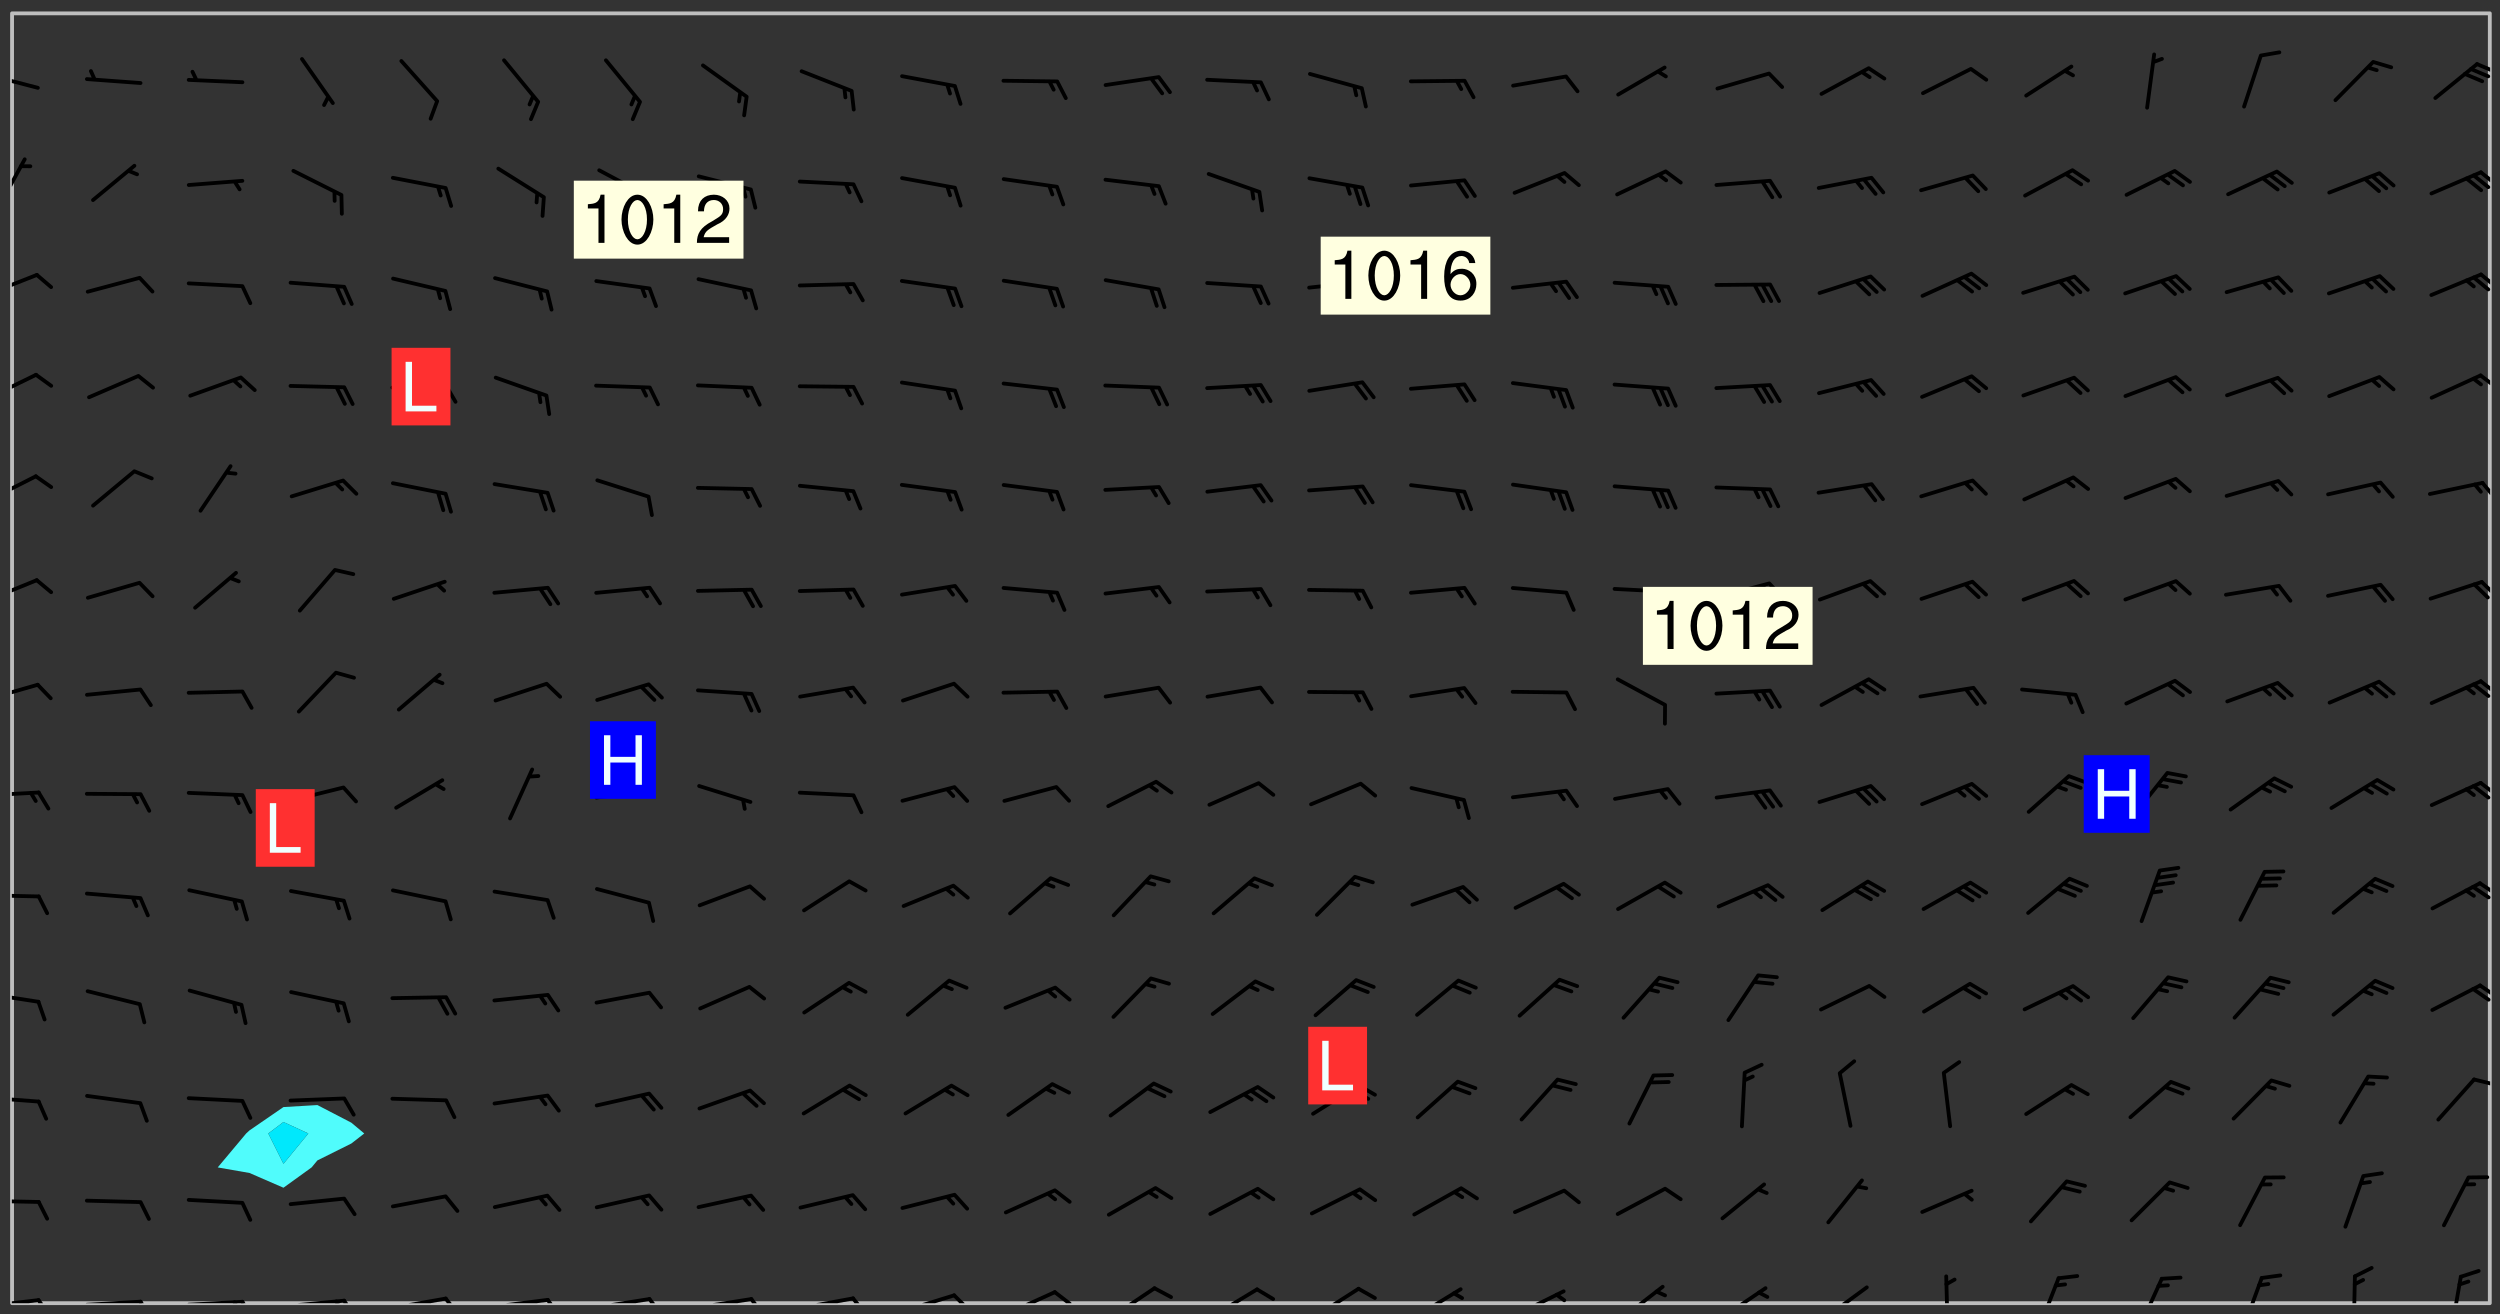 <svg xmlns="http://www.w3.org/2000/svg" role="img" xmlns:xlink="http://www.w3.org/1999/xlink" viewBox="142.45 309.95 326.84 171.84"><rect x="142.45" y="309.95" width="326.84" height="171.84" fill="#333333" stroke="none"/><defs><clipPath id="a"><path d="M144 311.672h1v168.656h-1zm0 0"/></clipPath><clipPath id="b"><path d="M144 311.672h324v168.656H144zm0 0"/></clipPath><clipPath id="c"><path d="M467 311.672h1v168.656h-1zm0 0"/></clipPath><clipPath id="d"><path d="M144 479h4v1.328h-4zm0 0"/></clipPath><clipPath id="e"><path d="M147 479h3v1.328h-3zm0 0"/></clipPath><clipPath id="f"><path d="M153 479h9v1.328h-9zm0 0"/></clipPath><clipPath id="g"><path d="M160 479h3v1.328h-3zm0 0"/></clipPath><clipPath id="h"><path d="M166 479h9v1.328h-9zm0 0"/></clipPath><clipPath id="i"><path d="M173 479h3v1.328h-3zm0 0"/></clipPath><clipPath id="j"><path d="M172 479h2v1.328h-2zm0 0"/></clipPath><clipPath id="k"><path d="M180 479h8v1.328h-8zm0 0"/></clipPath><clipPath id="l"><path d="M187 479h3v1.328h-3zm0 0"/></clipPath><clipPath id="m"><path d="M186 479h2v1.328h-2zm0 0"/></clipPath><clipPath id="n"><path d="M193 479h8v1.328h-8zm0 0"/></clipPath><clipPath id="o"><path d="M200 479h3v1.328h-3zm0 0"/></clipPath><clipPath id="p"><path d="M206 479h9v1.328h-9zm0 0"/></clipPath><clipPath id="q"><path d="M213 479h3v1.328h-3zm0 0"/></clipPath><clipPath id="r"><path d="M220 479h8v1.328h-8zm0 0"/></clipPath><clipPath id="s"><path d="M227 479h3v1.328h-3zm0 0"/></clipPath><clipPath id="t"><path d="M233 479h8v1.328h-8zm0 0"/></clipPath><clipPath id="u"><path d="M240 479h3v1.328h-3zm0 0"/></clipPath><clipPath id="v"><path d="M246 479h9v1.328h-9zm0 0"/></clipPath><clipPath id="w"><path d="M253 479h3v1.328h-3zm0 0"/></clipPath><clipPath id="x"><path d="M260 479h8v1.328h-8zm0 0"/></clipPath><clipPath id="y"><path d="M266 479h4v1.328h-4zm0 0"/></clipPath><clipPath id="z"><path d="M273 478h8v2.328h-8zm0 0"/></clipPath><clipPath id="A"><path d="M280 478h3v2.328h-3zm0 0"/></clipPath><clipPath id="B"><path d="M287 478h7v2.328h-7zm0 0"/></clipPath><clipPath id="C"><path d="M300 478h8v2.328h-8zm0 0"/></clipPath><clipPath id="D"><path d="M306 478h4v2.328h-4zm0 0"/></clipPath><clipPath id="E"><path d="M313 478h8v2.328h-8zm0 0"/></clipPath><clipPath id="F"><path d="M327 478h7v2.328h-7zm0 0"/></clipPath><clipPath id="G"><path d="M340 478h8v2.328h-8zm0 0"/></clipPath><clipPath id="H"><path d="M345 478h3v2.328h-3zm0 0"/></clipPath><clipPath id="I"><path d="M354 477h7v3.328h-7zm0 0"/></clipPath><clipPath id="J"><path d="M367 478h7v2.328h-7zm0 0"/></clipPath><clipPath id="K"><path d="M380 478h7v2.328h-7zm0 0"/></clipPath><clipPath id="L"><path d="M396 476h2v4.328h-2zm0 0"/></clipPath><clipPath id="M"><path d="M408 476h4v4.328h-4zm0 0"/></clipPath><clipPath id="N"><path d="M421 476h5v4.328h-5zm0 0"/></clipPath><clipPath id="O"><path d="M435 476h4v4.328h-4zm0 0"/></clipPath><clipPath id="P"><path d="M449 476h2v4.328h-2zm0 0"/></clipPath><clipPath id="Q"><path d="M462 476h3v4.328h-3zm0 0"/></clipPath><clipPath id="R"><path d="M144 466h4v2h-4zm0 0"/></clipPath><clipPath id="S"><path d="M144 453h4v2h-4zm0 0"/></clipPath><clipPath id="T"><path d="M465 450h3v2h-3zm0 0"/></clipPath><clipPath id="U"><path d="M144 439h4v3h-4zm0 0"/></clipPath><clipPath id="V"><path d="M466 438h2v3h-2zm0 0"/></clipPath><clipPath id="W"><path d="M465 438h3v3h-3zm0 0"/></clipPath><clipPath id="X"><path d="M144 426h4v2h-4zm0 0"/></clipPath><clipPath id="Y"><path d="M466 425h2v3h-2zm0 0"/></clipPath><clipPath id="Z"><path d="M465 425h3v3h-3zm0 0"/></clipPath><clipPath id="aa"><path d="M144 413h4v2h-4zm0 0"/></clipPath><clipPath id="ab"><path d="M466 412h2v3h-2zm0 0"/></clipPath><clipPath id="ac"><path d="M465 412h3v3h-3zm0 0"/></clipPath><clipPath id="ad"><path d="M144 399h4v3h-4zm0 0"/></clipPath><clipPath id="ae"><path d="M466 398h2v3h-2zm0 0"/></clipPath><clipPath id="af"><path d="M465 399h3v3h-3zm0 0"/></clipPath><clipPath id="ag"><path d="M144 385h4v4h-4zm0 0"/></clipPath><clipPath id="ah"><path d="M466 385h2v3h-2zm0 0"/></clipPath><clipPath id="ai"><path d="M144 371h4v5h-4zm0 0"/></clipPath><clipPath id="aj"><path d="M466 372h2v4h-2zm0 0"/></clipPath><clipPath id="ak"><path d="M144 358h4v5h-4zm0 0"/></clipPath><clipPath id="al"><path d="M466 358h2v3h-2zm0 0"/></clipPath><clipPath id="am"><path d="M144 345h4v4h-4zm0 0"/></clipPath><clipPath id="an"><path d="M466 345h2v3h-2zm0 0"/></clipPath><clipPath id="ao"><path d="M465 345h3v4h-3zm0 0"/></clipPath><clipPath id="ap"><path d="M144 330h2v8h-2zm0 0"/></clipPath><clipPath id="aq"><path d="M466 332h2v3h-2zm0 0"/></clipPath><clipPath id="ar"><path d="M465 332h3v3h-3zm0 0"/></clipPath><clipPath id="as"><path d="M144 319h4v3h-4zm0 0"/></clipPath><clipPath id="at"><path d="M466 318h2v2h-2zm0 0"/></clipPath><clipPath id="au"><path d="M465 318h3v3h-3zm0 0"/></clipPath><g id="av" clip-path="url(#clip1)"><path fill="#fff" fill-opacity="0" fill-rule="evenodd" d="M0 0h1000v1000H0zm0 0"/><path fill="#d3d3d3" fill-opacity="0" fill-rule="evenodd" d="M162.152 355.867l-.234.293.059.234.117.172.176.234.293.348.113.059.117-.172.059-.234.176-.176.465-.176h.699l.234.293.289.816.059.176.176.23.352.234.699.699.172.176.234.348.234.41.289.582.41.465.23.234.234.176.117.23.176.293.172 1.164v.234l.059.289.059.117.117.117.348.41.117.172.176.176.176.234.117.172.172.352.059.234.234.406.234-.059-.176.176-.059.93h-.582l-.234-.113-.348.113-.117.117-.059.293-.059.176-.117.172-.465.293-.059.234-.059.113v.645l.059.172v.41l.059.059v.406l.059.406.117.176.059.059.23.641-.059.293v.699l-.059.582v.234l-.059.23-.055.352v1.922l.055.117h.426l-.367.117-.023.352.891 1.168 1.742.539 1.34.359v.539l.09.809.535.715 1.52.27.891-.086.09 1.164.535.18 1.16-.18 2.055-.984 1.16-.363 1.879-.176 1.695-.18-.18.719-1.516.086-1.25.09-.805.27-1.074.809.27.719.535.898-.18.625-.266.809.266 1.078.625.898.805.18 1.25-.18-.266.723.098.504.055.293v.172l.059.293v.406l.176.117.352.117h.406l.293-.176.113-.117.059-.117.117-.23.059-.176.352-.465.23-.176.176-.059.176.059.059.176.117.988.055.469.059.172.117.234.176.059.816.059h.289l.117.234.059.406.059.352v1.105l.117.293.117.348.289.699.176.352.582.754.352.176.172.059.469.234.641.465.348.234.293.176.293.055.23.062.816.348.293.176.113.172.352.352.117.176.523.641v.289l.059.352v.348l.059.352.059.289.117.059.172.059h.176l.582.234.176.117.176.289.176.234.113.234.293.23.117.117v.41l.059.055.289.234.234.117.059.117.117.172.059.117.23.234.059.176.234.059.117.059-.117.113-.059.117v.117l-.117.293-.117.289v.582l.176.117.117.059.059.117.117.117.113.059.176.348.059.352.059.406v.176l-.059.176-.117.699v.172l.117.176.293.293h.406l.176.117.117.172.117.293v.234h-.527l-.23-.234h-.234l-.176.059-.059.699.059.348.117.176.176.41.117.23.289.469.176.055h.523l.234.059.758.641.059.293v.234l.059.059.23.348v.352l-.117.172v.293l.293.289.293.176.172.059.293.176.293.117.582.406.289.234.293.176.219.16.016.012.23.176.641.523.176.234.117.176.176.176.113.172v.641l.117.176.469.117.582.117.234.059.23.113.293.117.113.059.586.352.289.172.176.062.176.055.176.059.699.352.289.176.234.055.289.176.234.117.641.406.293.117.172.059.234.059.41.059.23.059.234.117.059.172-.41.176.469.059.059.293.113.234.176.055.234.059.176.059.406.117.641.234.117.172.059.234v.176l-.059.117-.059.406.234.234.117.059.348.117.641.23.176.117.289.117.176.176.234.465.582 1.105.176.176.348.176.176.117.352.117 1.047.523.234.059.465.113.293.059.465.176.758.582.234.234.348.465.176.176.289.234.816.699.293.176.289.289.293.176.293.289.695.641.176.176.293.234.289.234.469.289.641.582.348.234.234.293.348.348.352.465.934.992.348.406.117.176.234.059.113.117.645.176.23.113.234.059.293.176.23.117.934.699.406.406.234.176.406.176.234.117.816.348.348.234.234.117.293.289.23.117.758.352.352.172.23.059.293.117.234.059.871.176h.816l.469.23.172.059.875.699.465.117.293.059.176.059.23.059.469.059.348.059.352.059.406.059h.293l.172.059v.23l.176.176h.293l.348.059.352.059.699.117h.641l.465-.234.293-.176.172-.117.41-.172.289-.176.934-.465.469-.293.523-.293.465-.172.465-.176 1.051-.465.289-.117.41-.117.289-.117.527-.176 1.516-.699.582-.348.289-.059.293-.059.348-.117.875-.23.352-.117h.113l.234-.059.875-.234.234-.059h.812l.352-.059.816-.117.172-.059.352-.055.293-.059.23-.059.816-.176.176-.059h.348l.234-.059.465-.117.758-.172.234-.059h.348l.41-.117.289-.059 1.285-.059h.289l.41-.059.23-.059h.176l.875-.117h.406l.41-.117h.348l.352-.113.871-.059h1.75l1.047.289.41.117.289.117.352.117.289.117 1.051.172.289.059h.293l.293.059.172.059.41.059.172.059.117.059h.117l.117.059.352.059h.113l.41.066 1.922.395 1.926.395 1.52.449 1.695.719 2.145.805 1.605-.719 1.43-.805 1.16-1.078 1.25-.449 3.035-.719 1.875-.359 2.145-1.348 2.234-1.254 2.5-1.258 1.695-.449 1.785-.18 1.16-.27.625.539 1.34-.27.715-.988.984-1.344.445-.18.805-.359 1.875-.539 1.785-.449 1.25-.27 1.16-.09 1.699-.09 1.961-.27 1.25-.09h.539l.625-.09h.891l2.145-.18 2.41-.18 2.59-.09 1.695.18 1.609.09 1.43.359 1.16.719 1.875.988 1.16 1.527.266.715.629.09.355.898.535.539.535 1.527 1.074.359h.535l-.805.535.09 1.707.715 2.695.891.805.895.988.715 1.258 1.785.539 1.52-.18.355 1.344 1.609-.805.98-.539.27.27.316-.215.219-.145.801.449.449-.359h.355l.535-.27.539-.719.535-.27.625-.988 1.16.449.84.371 1.395.617 1.695-.18h1.605l1.785.09.18-1.707.535-1.344.805.27.492.848.402.406-.09.539v.359l.715.449.711-.27h1.43l.359.988.445 1.258.715 1.344 1.25.629 1.695.629.715-.18.18-.539.98-.09.449.359.086 1.258-.266.629-.535.18v.539l.715.984.266.539.984.988.801 1.078-.266.359-.09.898-.625 2.332-.355 2.066-.09 1.793-.18.719-.09.539v1.438l-.98 1.883-.359 1.707-.535.898-.805 1.168-.266.539 2.055 1.254.086.359-.355.539-.09-.18v.809l.09 1.438-.445.715-1.074.094-.266.715.535.898.805.719 1.16.809 1.34.27.445.359-.355.449-1.789-.09-1.25-.449-.715-.719-.625-.09-.176 3.59-.188 1.309h89.359V311.703h-55.27v49.082l.762.125 3.289.543 2.023 2.836v2.754l2.352.332 2.348.332h4.051l-1.379 4.16-2.023.707-2.023.703-.543.344-2.594 1.617-.188.117-2.023-2.078-.73-2.742-2.672-2.078-1.375-3.5-.066-.082-1.957-2.672 2.75-1.418v-49.082H294.422v91.414l.117.031.133.012.074.074.105.047.09.059.086.059.09.059.297.297.059.09.031.117.027.117.016.137-.031.117-.059.09-.059.086-.043.105-.047.102-.027.121v.145l.176.27.148.148.074.086.074.074.043.105.062.09.059.086.043.105.059.09.047.102.043.105.059.086.117.18.074.074.062.086.059.09.043.105.059.09.059.086.062.09.059.09.043.102.117.18.074.074.059.086.074.074.09.059.105.047h.148l.133-.016.133.016.102-.047.074-.074.047-.102-.016-.133v-.148l-.047-.105-.027-.117-.047-.102-.027-.121-.043-.102-.062-.09-.043-.102-.043-.105-.031-.117-.016-.133-.012-.137.086-.059.059-.086.121-.031.043.105.016.133v.117l.059.102.059.09.09.059.148.148.059.09.043.105-.012.102.086.059.105.047.086.059.09.059.074.074-.117.027-.105.047-.086.059-.074.074-.059.09-.062.086-.027.121-.047.102-.043.105-.031.117-.012.133-.016.133v.148l.027.117.047.105.043.102.059.09.074.074.09.059.074.074.09.059.059.09.043.105.047.102.117.031.133.016h.148l.117-.031.105.043.043.105.047.102.027.121L299.5 410l.027.117.031.121.027.117.105.043.102.047.133-.016.148.148.062.086.074.074.07.074.09.062.105.043.102.043.117.031.137.016.117-.031.074-.074.027-.117-.012-.133-.031-.121-.027-.117.043-.105h.117l.09.062.117.027h.148l.133.016h.148l.133.016.133-.016h.148l.133-.016.133-.012.137.012.117-.027.133-.016.191-.059-.059.176-.016.133-.027.121-.016.133-.059.086-.133.016-.105.047-.105.043-.117.031-.117.027-.266.031h-.148l-.133.016-.074.074.059.086.148.148.117.18.074.07.09.062.09.059.086.059.09.059.102.043.105.062.105.043.086.059.105.047.102.043.18.117.059.09-.043.102-.047.105.016.133.223.223.059.09.043.102.031.121.043.102.016.133.031.117.012.137.031.117.148.148.102.043.105.043.117.031.133.016.137.016h.117l.117-.031.09-.059.043-.105.047-.102.043-.105.031-.117.012-.133v-.148l-.012-.133-.016-.133-.031-.117-.043-.105-.047-.105-.043-.102-.043-.105-.016-.133.016-.133.027-.117.031-.117.027-.121.047-.102.09-.059.086-.062.074-.074.09-.059.223-.223.059-.086.074-.074.117-.18.059-.086v-.148l-.074-.074-.102-.047-.105-.043-.102-.043-.059-.09-.047-.105-.027-.117.09-.059.117-.031.102-.043.18-.117.148-.148.012-.133-.012-.105-.09-.059-.133.016h-.148l-.133.016-.133-.016-.121-.031-.086-.059-.074-.074-.059-.09-.062-.086-.117-.18-.059-.086.031-.121.086-.059.121-.031.059-.086v-.121l-.031-.117-.059-.09-.059-.086-.047-.105-.027-.117-.016-.133.059-.09.074-.074.09-.059.117-.18.074-.074.059-.086.148-.148.121-.031.133-.016.133.016.074.074.043.105.016.133-.031.117-.117.031-.133.012-.148.148-.043.105-.047.102-.027.121-.031.117v.148l.031.117.043.105.059.09.074.07.074.074.117.031.121.027.117-.027.133-.016h.117l.09.059.074.074.047.105.059.086.102.047.133.016.105.043.086.059-.012.105-.074.074-.18.117-.059.09-.09.059-.07.074-.074.074-.062.09-.027.117-.016.133.016.133-.016.133v.148l.016.133.027.117.031.121.074.074.09.059.086.059.09.059.117.031v.086l-.102.047-.09.059-.266.031-.117.027h-.148l-.105.043-.102.047-.059.09-.062.234-.012.133-.031.121-.016.133v.293l-.012.133.012.137.016.133.133.016.133.012.121.031.086.059.074.074.047.105.043.102.016.133v.445l-.016.133v.445l.031.266.027.117.016.133.031.117.086.211.031.266v.148l-.031.117-.027.117-.031.121-.027.117-.031.117-.031.121-.012.133-.016.133.09.059.117-.031.102.016.047.105-.031.266v.441l-.043.105-.047.105-.043.102-.043.105-.059.086-.031.121-.043.117-.031.117-.016.133.016.133.059.09.105.047.086.059.059.086-.012.137-.031.117-.043.102v.445l-.016.133v.148l-.031.117-.043.105-.027.117-.047.105-.043.102-.031.121-.027.117-.031.133-.031.117-.027.117-.043.105-.031.117-.031.121-.012.133-.016.133v.297l.027.117v.148l.047.398.027.117.059.09.121.031h.148l.133-.016.059.09v.117l-.059.09-.09.059-.102.043-.105.047-.09.059-.086.059-.137.016-.117-.031-.133-.016-.102.047-.062.086-.012.137-.016.133-.031.117-.027.117-.016.133-.031.121v.297l.016.133.031.117v.148l.012.133v.148l-.027.117-.047.102-.027.121-.031.117-.059.09-.074.074-.102.043-.105.047-.117.027-.121.031-.102-.047.059-.086.105-.047.027-.117.031-.117.027-.121.031-.117v-.148l.016-.133-.031-.117-.043-.105-.105.016-.074.074-.102.043-.09.062-.074.074-.043.102-.016.133-.031.117L304.25 426l-.031.117-.027.117-.031.121-.027.117-.031.117-.043.105-.09.059h-.09l-.117-.031-.031-.086.016-.137-.031-.117v-.148l-.012-.133v-.148l-.062-.234-.027-.121-.043-.102-.047-.105-.059-.086-.059-.09-.043-.105-.062-.086-.148-.148-.07-.074-.105-.047-.105-.043-.102-.043-.297-.297-.09-.074-.086-.059-.105-.043-.09-.062-.086-.059-.105-.043-.09-.059-.086-.062-.074-.07-.105-.047-.086-.059-.105-.043-.09-.062-.102-.043-.105-.043-.086-.059-.105-.047-.105-.043-.102-.047-.09-.059-.102-.043-.105-.043-.09-.062-.117-.027-.133-.016-.133.016H299.75l-.133.016-.117-.031-.09-.059-.074-.074-.09-.059-.102-.047h-.148l-.121-.027-.102-.043-.074-.074-.117-.18-.09-.059-.102-.043-.09-.062-.105-.043-.09-.059-.086-.059-.105-.047-.059-.086-.059-.09-.043-.105-.047-.102-.074-.074-.086-.059-.074-.074-.09-.059-.223-.223-.043-.105-.031-.266.105-.043h.145l.105.043.074.074.09.059.086.059.105.047.09.059.148.148.07.074.148.148.062.086.074.074.086.059.074.074.09.062.09.059.086.059.27.176.102.047.105.043.102.043.047-.074.059-.086.074-.074.07-.074.105.043.074.074.059.09.043.102.047.105.043.105.121.027.117-.027.074-.09.043-.105.059-.09.074-.074.105-.043.117-.027.133.012.09.059.148.148.059.09.043.105.047.102.043.105.043.102.105.047.105.043.133.016.086-.059.059-.09.074-.074.105-.043.117.027.105.047.102.043.105.043.102.047.18.117v.117l-.016.133.016.133.016.137.059.086.102.047.121.027.117.031h.148l.117-.031.059-.09.18-.117.059-.09.074-.074.059-.086.117-.18.18-.117.117.031.09.059.043.074-.016.133v.117l.09.059h.148l.133-.016.133-.012.266-.031.105-.043.117-.031.121-.027.074-.074.07-.074.062-.09-.016-.105-.047-.102-.102-.043-.105-.016-.117.027-.266.031h-.148l-.074-.074-.09-.059-.117-.031-.117-.027-.133-.016h-.148l-.133.016h-.297l-.105-.047-.148-.148-.043-.102-.059-.09.223-.223.086-.059.105-.043.117-.031.133-.016.133.016.137.016.102.043.133-.012.09-.062.102-.043.062-.09-.047-.102-.09-.059-.117-.031-.102-.043-.059-.09-.062-.09v-.117l.016-.133.105-.047.074-.07v-.121l-.09-.059-.031-.117.09-.059.074-.074.043-.105.059-.09.047-.102.016-.133v-.148l-.047-.105-.043-.102-.09-.059-.133-.016-.102-.043-.137-.016-.117-.031h-.445l-.133-.016-.133-.012-.133-.016-.117-.031h-.148l-.133-.016-.133-.012-.266-.031-.121-.043-.086-.059-.074-.074v-.148l.012-.133.105-.047.102-.043.133-.016h.152l.133-.016h.293l.121.031.102.043.09.059.234.062.121-.047.09-.059.102-.043.133-.016.105.043.102.047.133.012.121-.027h.145l.121-.031.117-.027.105-.047.074-.074.086-.059.148-.148.059-.086.047-.105.027-.117.016-.105-.102-.043-.09-.059-.117-.031-.105-.043-.09-.062-.074-.086-.074-.074-.102-.043-.105-.047-.102-.043-.059-.09-.047-.102-.086-.211-.062-.086-.059-.09-.074-.074-.086-.059h-.27l-.117.031-.09.059-.102.043-.133.016-.105-.016-.027-.117-.062-.09-.117-.031-.102-.043-.148-.148-.031-.117-.016-.105.074-.074.18-.117.117-.027.117-.031.137.016.102.043.105.043.102.047.105.043.117.031.133.016.117.027.133.016.105-.016.09-.059-.074-.074-.105-.043-.074-.074-.074-.09-.148-.148-.086-.059-.09-.059-.074-.074-.09-.059-.102-.047-.121-.027-.102-.047-.105-.043-.117-.031-.102-.043-.121-.031h-.148l-.117.031-.105.043-.086.062-.18.117-.086.059-.09.059-.105.047-.086.059-.105.043-.102.043-.105.047-.074.074-.059.09-.059.086-.047.105-.059.086-.074.074-.133-.012-.117-.031h-.117l-.074.074-.09.059-.074.074-.09.059-.086.059-.105.047-.102.043-.137.016-.102-.043-.148-.148-.105-.047h-.086l-.105.047-.102.043-.121.031-.117-.031-.074-.074v-.117l.031-.121.074-.07.059-.09.074-.074.117-.031.105-.043h.293l.133-.016.137-.016.102-.043.09-.059.102-.047.09-.059.133-.012.09.059.133.012.09-.059.086-.059.105-.043.09-.059.086-.062.09-.059.148-.148.059-.086.059-.09.105-.043.133-.016.117.027.121.031.059-.059.059-.09.031-.266.027-.117.105.012.133.016.102-.043.09-.059.059-.09.074-.074.059-.09.047-.102.012-.133-.012-.133-.047-.105-.148-.148-.059-.09-.059-.086-.043-.105v-.445l.016-.133v-.148l.012-.133-.059-.059-.09.059-.102-.043-.18-.117-.086-.059-.062-.09-.059-.09-.074-.074-.086-.059-.121.031-.102.012-.105.047-.086.059-.105.043-.148.148-.09.059-.086.059-.09.062-.105.043-.133.016v-.121l.105-.043.117-.031.074-.07.043-.105v-.148l-.027-.117-.148-.148-.133-.016h-.148l-.117.031-.105.043-.102.043-.09.062-.117.027-.074-.074.012-.133-.043-.102-.043-.105-.09-.059-.117.027-.121.031-.117.031-.102.043-.121.031-.102.043-.105.043-.09.059-.102.016v-.117l.016-.133-.059-.09-.074.043-.148.148-.059.09-.074.074-.047.105-.043.102-.074.074-.059.09-.074.074-.059.086-.074.074-.09.062-.074.07-.074.074-.102.016-.133.016-.105-.043v-.121l.148-.148.043-.102.059-.09.047-.102.043-.105.059-.09.031-.117.043-.102.031-.121.027-.117.047-.105.043-.102.043-.105.074-.07.09-.062.09-.059.102-.043h.297l.266-.031.105-.043-.074-.074-.117-.031-.105-.043-.09-.059-.102-.047-.09-.059-.102-.043-.105-.043-.09-.062-.086-.059-.105-.043-.102-.043-.121-.031-.117-.031-.102-.043L297.5 410.25l-.102-.043-.09-.059-.043-.105-.016-.133.102-.043.133-.016.137.016.133-.016.102-.043.059-.09.016-.105-.09-.059-.074-.074-.102-.043-.09-.059-.148-.148-.043-.105-.016-.133v-.293l-.059-.09-.09-.059-.074-.074-.043-.105-.031-.117-.059-.09-.074-.074-.117-.027-.074-.074-.09-.059-.09-.062-.086-.059-.074-.074-.059-.086-.047-.105-.086-.059-.148-.148-.195-.059-.133.016-.102.043-.074.074-.047.102-.043.105-.059.09-.059.086-.297.297-.09.059h-.086l-.062-.086-.043-.105.031-.117.059-.09.027-.117-.012-.133-.09-.062-.105.047-.117.027-.117.031-.27.176-.102.047-.117.027-.105.047-.09.059-.102.043-.059-.086-.047-.105.016-.133.047-.105.07-.074.074-.07.059-.09v-.148l-.043-.105h-.238l-.102.047-.031.117-.027.117-.031.121-.074.043-.133.016-.074-.047-.043-.102-.043-.105-.047-.102-.043-.105-.121.031-.102.043-.133.016-.117.031-.105.043-.09.059-.102.047-.121.027-.133.016-.102-.043-.059-.09-.047-.105-.043-.102-.043-.105v-.117l.059-.09.086-.059.18-.117.102-.047.105-.043.105-.059.102-.043.09-.062.102-.043.105-.059.102-.047.09-.059.105-.043.102-.043.09-.062.102-.043.137-.016.117.031.102.043.121.031.102.043.105.047.102.043.105.043.102.047.105.043.102.043.105.047.086.059.105.043.117.031.105.043.102.047.09.059.105.043.102.043.105.047.117.027.102.047.121.027h.148l.086-.059.016-.102.059-.09-.027-.117-.074-.074-.117-.18-.074-.074-.09-.074-.18-.117-.086-.059-.105-.043-.102-.047-.27-.176-.059-.09-.074-.074-.059-.09-.043-.102-.031-.117-.016-.137v-.562l-.012-.133-.016-.133-.031-.117-.016-.133-.012-.133-.031-.121-.223-.223-.059-.086-.016-.105.031-.117.133-.016v-91.414H172.992v1.453l-.059.234-.352 1.051-.172.523-.117.348-.176.41-.117.172-.234.293-.23.059h-.352l-.117.059-.23.406v.293l.117.176.23.23.117.234.641.758.293.465.176.234.23.352.234.348.641.816.176.465.172.41.117.695.176.469.117 1.398.059.465v.875l.117 1.047v4.781l-.059.465-.352 1.281-.176.523-.113.41-.352.93L172.934 336l-.234.582-.117.176-.172.348-.176.406-.352.816-.059.293-.113.293-.117.289-.059.176-.117.875-.059.406-.059.117-.059.176-.059.172-.23.527-.117.172v.234l-.117.234-.059.172-.176.586v.289l-.059.176v.293l-.059.113-.059.527v.172l-.055.234v2.621l-.176.816-.117.176-.176.234-.117.172-.113.234-.586.934-.23.289-.293.465-.176.234-.289.352-.352.699-.113.23-.176.41-.176.23-.406.527-.816.699-.293.172-.289.234-.176.117-.176.176-.523.406-.527.176-.172.176-.234.055-.641.176h-.758m12.211 31.023l-1.074.449.359.895 1.25-.715.445-.539-.98-.09"/><path fill="#d3d3d3" fill-opacity="0" fill-rule="evenodd" d="M201.508 416.598h-.895l.449.629.98.359.805-.09.445-.988-.176.09-.715-.355-.895.355m154.621 59.07l-.059-.523v-.293l.113-.293.059-.23.469-.469h.113l.117-.113.117-.059h.176l.234-.059h.348l.234.059.117.059.23.172.059.176.117.582v.293l-.117.176-.172.289-.176.176-.527.523-.23.234-.117.059h-.176l-.117-.059-.406-.293-.176-.117-.117-.059-.059-.113-.055-.117m6.641-10.957l-.059-.172v-1.109l.059-.172.176-.059.172-.059h.176l.234-.059.117.059.059.699-.059.172-.117.176-.117.059-.234.523-.113.059h-.234l-.059-.117m9.613-14.391l-.117-.176v-.699l.293-.875.117-.172.176-.352.113-.23.117-.293.352-.758.117-.23.172-.234h.176l.117-.059h.641l.117.059.234.234.172.113.352.293.117.117.113.176v.113l.117.059.117.117v.699l-.059.176v.23l-.059.176-.348 1.051-.117.23-.117.234-.117.059-.23.234-.641.289h-.875l-.41-.117-.641-.465"/><path fill="none" stroke="#bebebe" stroke-linecap="round" stroke-linejoin="round" stroke-miterlimit="10" stroke-width=".5" d="M467.957 311.695H144.027v168.625h323.93v-168.625"/><g clip-path="url(#a)"><path fill="#fff" fill-opacity="0" fill-rule="evenodd" d="M144 475.891v4.438h.004H144V311.672h.004H144v164.219"/></g><g clip-path="url(#b)"><path fill="#fff" fill-opacity="0" fill-rule="evenodd" d="M144.004 480.328V311.672h39.941v142.75l-4.438.262-4.441 3.051-.434.402-3.719 4.438 4.152.727 4.441 1.93 3.68-2.656.758-.914 4.438-2.211 1.688-1.312-1.688-1.41-4.438-2.305v-142.75H467.996v168.656H144.004"/></g><path fill="#50fcfc" fill-rule="evenodd" d="M175.066 463.301l-4.152-.727 3.719-4.438.434-.402 4.441-3.051v1.953l-1.984 1.5 1.984 3.965 3.254-3.965-3.254-1.5v-1.953l4.438-.262 4.438 2.305 1.688 1.41-1.688 1.312-4.438 2.211-.758.914-3.68 2.656-4.441-1.93"/><path fill="#00e8fc" fill-rule="evenodd" d="M179.508 462.102l-1.984-3.965 1.984-1.5 3.254 1.5-3.254 3.965"/><g clip-path="url(#c)"><path fill="#fff" fill-opacity="0" fill-rule="evenodd" d="M467.996 480.328H468V311.672h-.004H468v168.656h-.004"/></g><g clip-path="url(#d)"><path fill="none" stroke="#000" stroke-linecap="round" stroke-linejoin="round" stroke-miterlimit="10" stroke-width=".5" d="M147.488 479.922l-6.977.816"/></g><g clip-path="url(#e)"><path fill="none" stroke="#000" stroke-linecap="round" stroke-linejoin="round" stroke-miterlimit="10" stroke-width=".5" d="M147.488 479.922l1.398 2.016"/></g><g clip-path="url(#f)"><path fill="none" stroke="#000" stroke-linecap="round" stroke-linejoin="round" stroke-miterlimit="10" stroke-width=".5" d="M160.824 480.125l-7.016.406"/></g><g clip-path="url(#g)"><path fill="none" stroke="#000" stroke-linecap="round" stroke-linejoin="round" stroke-miterlimit="10" stroke-width=".5" d="M160.824 480.125l1.273 2.098"/></g><g clip-path="url(#h)"><path fill="none" stroke="#000" stroke-linecap="round" stroke-linejoin="round" stroke-miterlimit="10" stroke-width=".5" d="M174.137 480.141l-7.016.379"/></g><g clip-path="url(#i)"><path fill="none" stroke="#000" stroke-linecap="round" stroke-linejoin="round" stroke-miterlimit="10" stroke-width=".5" d="M174.137 480.141l1.27 2.098"/></g><g clip-path="url(#j)"><path fill="none" stroke="#000" stroke-linecap="round" stroke-linejoin="round" stroke-miterlimit="10" stroke-width=".5" d="M173.117 480.195l.633 1.051"/></g><g clip-path="url(#k)"><path fill="none" stroke="#000" stroke-linecap="round" stroke-linejoin="round" stroke-miterlimit="10" stroke-width=".5" d="M187.441 479.996l-6.992.664"/></g><g clip-path="url(#l)"><path fill="none" stroke="#000" stroke-linecap="round" stroke-linejoin="round" stroke-miterlimit="10" stroke-width=".5" d="M187.441 479.996l1.352 2.051"/></g><g clip-path="url(#m)"><path fill="none" stroke="#000" stroke-linecap="round" stroke-linejoin="round" stroke-miterlimit="10" stroke-width=".5" d="M186.426 480.094l.676 1.023"/></g><g clip-path="url(#n)"><path fill="none" stroke="#000" stroke-linecap="round" stroke-linejoin="round" stroke-miterlimit="10" stroke-width=".5" d="M200.723 479.719l-6.922 1.219"/></g><g clip-path="url(#o)"><path fill="none" stroke="#000" stroke-linecap="round" stroke-linejoin="round" stroke-miterlimit="10" stroke-width=".5" d="M200.723 479.719l1.508 1.938"/></g><g clip-path="url(#p)"><path fill="none" stroke="#000" stroke-linecap="round" stroke-linejoin="round" stroke-miterlimit="10" stroke-width=".5" d="M214.062 479.891l-6.973.875"/></g><g clip-path="url(#q)"><path fill="none" stroke="#000" stroke-linecap="round" stroke-linejoin="round" stroke-miterlimit="10" stroke-width=".5" d="M214.062 479.891l1.41 2.008"/></g><g clip-path="url(#r)"><path fill="none" stroke="#000" stroke-linecap="round" stroke-linejoin="round" stroke-miterlimit="10" stroke-width=".5" d="M227.359 479.781l-6.938 1.098"/></g><g clip-path="url(#s)"><path fill="none" stroke="#000" stroke-linecap="round" stroke-linejoin="round" stroke-miterlimit="10" stroke-width=".5" d="M227.359 479.781l1.477 1.957"/></g><g clip-path="url(#t)"><path fill="none" stroke="#000" stroke-linecap="round" stroke-linejoin="round" stroke-miterlimit="10" stroke-width=".5" d="M240.676 479.785l-6.941 1.086"/></g><g clip-path="url(#u)"><path fill="none" stroke="#000" stroke-linecap="round" stroke-linejoin="round" stroke-miterlimit="10" stroke-width=".5" d="M240.676 479.785l1.473 1.965"/></g><g clip-path="url(#v)"><path fill="none" stroke="#000" stroke-linecap="round" stroke-linejoin="round" stroke-miterlimit="10" stroke-width=".5" d="M253.977 479.695l-6.91 1.266"/></g><g clip-path="url(#w)"><path fill="none" stroke="#000" stroke-linecap="round" stroke-linejoin="round" stroke-miterlimit="10" stroke-width=".5" d="M253.977 479.695L255.5 481.617"/></g><g clip-path="url(#x)"><path fill="none" stroke="#000" stroke-linecap="round" stroke-linejoin="round" stroke-miterlimit="10" stroke-width=".5" d="M267.195 479.297l-6.719 2.062"/></g><g clip-path="url(#y)"><path fill="none" stroke="#000" stroke-linecap="round" stroke-linejoin="round" stroke-miterlimit="10" stroke-width=".5" d="M267.195 479.297l1.734 1.734"/></g><g clip-path="url(#z)"><path fill="none" stroke="#000" stroke-linecap="round" stroke-linejoin="round" stroke-miterlimit="10" stroke-width=".5" d="M280.352 478.879l-6.402 2.898"/></g><g clip-path="url(#A)"><path fill="none" stroke="#000" stroke-linecap="round" stroke-linejoin="round" stroke-miterlimit="10" stroke-width=".5" d="M280.352 478.879l1.941 1.496"/></g><g clip-path="url(#B)"><path fill="none" stroke="#000" stroke-linecap="round" stroke-linejoin="round" stroke-miterlimit="10" stroke-width=".5" d="M293.383 478.371l-5.836 3.914"/></g><path fill="none" stroke="#000" stroke-linecap="round" stroke-linejoin="round" stroke-miterlimit="10" stroke-width=".5" d="M293.383 478.371l2.164 1.156"/><g clip-path="url(#C)"><path fill="none" stroke="#000" stroke-linecap="round" stroke-linejoin="round" stroke-miterlimit="10" stroke-width=".5" d="M306.793 478.52l-6.023 3.617"/></g><g clip-path="url(#D)"><path fill="none" stroke="#000" stroke-linecap="round" stroke-linejoin="round" stroke-miterlimit="10" stroke-width=".5" d="M306.793 478.52l2.102 1.262"/></g><g clip-path="url(#E)"><path fill="none" stroke="#000" stroke-linecap="round" stroke-linejoin="round" stroke-miterlimit="10" stroke-width=".5" d="M320.059 478.438l-5.922 3.781"/></g><path fill="none" stroke="#000" stroke-linecap="round" stroke-linejoin="round" stroke-miterlimit="10" stroke-width=".5" d="M320.059 478.438l2.137 1.207"/><g clip-path="url(#F)"><path fill="none" stroke="#000" stroke-linecap="round" stroke-linejoin="round" stroke-miterlimit="10" stroke-width=".5" d="M333.41 478.496l-5.996 3.664"/></g><path fill="none" stroke="#000" stroke-linecap="round" stroke-linejoin="round" stroke-miterlimit="10" stroke-width=".5" d="M332.535 479.031l1.059.625"/><g clip-path="url(#G)"><path fill="none" stroke="#000" stroke-linecap="round" stroke-linejoin="round" stroke-miterlimit="10" stroke-width=".5" d="M346.875 478.77l-6.297 3.117"/></g><g clip-path="url(#H)"><path fill="none" stroke="#000" stroke-linecap="round" stroke-linejoin="round" stroke-miterlimit="10" stroke-width=".5" d="M345.957 479.223l1 .719"/></g><g clip-path="url(#I)"><path fill="none" stroke="#000" stroke-linecap="round" stroke-linejoin="round" stroke-miterlimit="10" stroke-width=".5" d="M359.82 478.176l-5.555 4.305"/></g><path fill="none" stroke="#000" stroke-linecap="round" stroke-linejoin="round" stroke-miterlimit="10" stroke-width=".5" d="M359.012 478.805l1.117.5"/><g clip-path="url(#J)"><path fill="none" stroke="#000" stroke-linecap="round" stroke-linejoin="round" stroke-miterlimit="10" stroke-width=".5" d="M373.266 478.359l-5.82 3.938"/></g><path fill="none" stroke="#000" stroke-linecap="round" stroke-linejoin="round" stroke-miterlimit="10" stroke-width=".5" d="M372.418 478.934l1.086.574"/><g clip-path="url(#K)"><path fill="none" stroke="#000" stroke-linecap="round" stroke-linejoin="round" stroke-miterlimit="10" stroke-width=".5" d="M386.508 478.254l-5.672 4.148"/></g><g clip-path="url(#L)"><path fill="none" stroke="#000" stroke-linecap="round" stroke-linejoin="round" stroke-miterlimit="10" stroke-width=".5" d="M396.891 476.816l.191 7.023"/></g><path fill="none" stroke="#000" stroke-linecap="round" stroke-linejoin="round" stroke-miterlimit="10" stroke-width=".5" d="M396.918 477.84l1.066-.605"/><g clip-path="url(#M)"><path fill="none" stroke="#000" stroke-linecap="round" stroke-linejoin="round" stroke-miterlimit="10" stroke-width=".5" d="M411.582 477.059l-2.562 6.543"/></g><path fill="none" stroke="#000" stroke-linecap="round" stroke-linejoin="round" stroke-miterlimit="10" stroke-width=".5" d="M411.582 477.059l2.438-.285m-2.809 1.234l1.219-.141"/><g clip-path="url(#N)"><path fill="none" stroke="#000" stroke-linecap="round" stroke-linejoin="round" stroke-miterlimit="10" stroke-width=".5" d="M425.074 477.133l-2.914 6.395"/></g><path fill="none" stroke="#000" stroke-linecap="round" stroke-linejoin="round" stroke-miterlimit="10" stroke-width=".5" d="M425.074 477.133l2.449-.152m-2.875 1.082l1.227-.074"/><g clip-path="url(#O)"><path fill="none" stroke="#000" stroke-linecap="round" stroke-linejoin="round" stroke-miterlimit="10" stroke-width=".5" d="M438.141 477.027l-2.418 6.602"/></g><path fill="none" stroke="#000" stroke-linecap="round" stroke-linejoin="round" stroke-miterlimit="10" stroke-width=".5" d="M438.141 477.027l2.43-.336m-2.781 1.297l1.215-.168"/><g clip-path="url(#P)"><path fill="none" stroke="#000" stroke-linecap="round" stroke-linejoin="round" stroke-miterlimit="10" stroke-width=".5" d="M450.32 476.816l-.148 7.023"/></g><path fill="none" stroke="#000" stroke-linecap="round" stroke-linejoin="round" stroke-miterlimit="10" stroke-width=".5" d="M450.32 476.816l2.191-1.105m-2.211 2.129l1.094-.555"/><g clip-path="url(#Q)"><path fill="none" stroke="#000" stroke-linecap="round" stroke-linejoin="round" stroke-miterlimit="10" stroke-width=".5" d="M464.168 476.867l-1.211 6.922"/></g><path fill="none" stroke="#000" stroke-linecap="round" stroke-linejoin="round" stroke-miterlimit="10" stroke-width=".5" d="M464.168 476.867l2.332-.762m-2.508 1.77l1.164-.383"/><g clip-path="url(#R)"><path fill="none" stroke="#000" stroke-linecap="round" stroke-linejoin="round" stroke-miterlimit="10" stroke-width=".5" d="M147.512 467.09l-7.023-.152"/></g><path fill="none" stroke="#000" stroke-linecap="round" stroke-linejoin="round" stroke-miterlimit="10" stroke-width=".5" d="M147.512 467.09l1.105 2.191m12.211-2.172l-7.023-.191m7.023.191l1.09 2.199m12.219-2.102l-7.016-.387m7.016.387l1.035 2.223m12.27-2.777l-6.992.723m6.992-.723l1.367 2.035m11.902-2.332l-6.902 1.316m6.902-1.316l1.539 1.91m11.758-2l-6.867 1.496m6.867-1.496l1.586 1.871m-2.586-1.652l.797.934m13.512-1.18l-6.852 1.551m6.852-1.551l1.602 1.859m-2.598-1.633l.801.93m13.516-1.133l-6.863 1.504m6.863-1.504l1.59 1.871m-2.586-1.652l.793.938m13.504-1.219l-6.836 1.629m6.836-1.629l1.625 1.844m-2.617-1.605l.809.922m13.488-1.211l-6.812 1.73m6.812-1.73l1.648 1.82m-2.641-1.566l.824.906m13.281-1.738l-6.406 2.887m6.406-2.887l1.938 1.5m-2.871-1.082l.969.754m13.125-1.473l-6.102 3.488m6.102-3.488l2.074 1.309m-2.961-.801l1.039.652m13.219-1.062l-6.211 3.293m6.211-3.293l2.031 1.375m-2.938-.895l1.02.688m13.234-1.098l-6.277 3.152m6.277-3.152l2.004 1.418m-2.918-.961l1.004.711m13.152-1.309l-6.133 3.434m6.133-3.434l2.062 1.328m-2.953-.828l1.031.664m13.328-.852l-6.441 2.809m6.441-2.809l1.922 1.523m11.273-1.773l-6.199 3.309m6.199-3.309l2.035 1.371m10.906-1.934l-5.449 4.434m4.656-3.789l1.129.477m12.453-1.645l-4.398 5.48m3.758-4.684l1.203.227m13.781.328l-6.457 2.777m5.516-2.371l.957.766m12.414-2.402l-4.684 5.238m4.684-5.238l2.383.586m-3.066.176l2.383.586m11.762-1.207l-4.98 4.957m4.98-4.957l2.348.723m-3.07 0l1.172.359m12-1.719l-3.246 6.23m3.246-6.23l2.453-.023m-2.926.93l1.227-.012m12.109-1.094l-2.344 6.629m2.344-6.629l2.426-.363m-2.766 1.328l1.211-.18m12.879-.598l-3.211 6.254m3.211-6.254l2.453-.031m-2.922.941l1.227-.016"/><g clip-path="url(#S)"><path fill="none" stroke="#000" stroke-linecap="round" stroke-linejoin="round" stroke-miterlimit="10" stroke-width=".5" d="M147.504 453.965l-7.008-.531"/></g><path fill="none" stroke="#000" stroke-linecap="round" stroke-linejoin="round" stroke-miterlimit="10" stroke-width=".5" d="M147.504 453.965l.984 2.246m12.309-2.039l-6.965-.949m6.965.949l.848 2.305m12.496-2.598l-7.02-.359m7.02.359l1.039 2.223m12.277-2.543l-7.023.277m7.023-.277l1.234 2.121m12.082-1.875l-7.023-.211m7.023.211l1.086 2.199m12.191-2.824l-6.949 1.039m6.949-1.039l1.461 1.973m-2.473-1.82l.73.984m13.547-1.391l-6.852 1.547m6.852-1.547l1.602 1.859m-2.598-1.637l1.602 1.863m12.594-2.484l-6.621 2.344m6.621-2.344l1.812 1.656m-2.773-1.316l1.809 1.656m12.16-2.652l-6.004 3.652m6.004-3.652l2.109 1.254m-2.984-.723l2.109 1.254m12.082-1.777l-6.008 3.641m6.008-3.641l2.109 1.254m-2.984-.727l1.055.629m13.008-1.352l-5.754 4.031m5.754-4.031l2.188 1.113m-3.023-.527l1.094.555m13-1.219l-5.641 4.188m5.641-4.188l2.219 1.051m-3.039-.441l2.219 1.051m12.203-1.207l-6.215 3.281m6.215-3.281l2.031 1.379m-2.934-.902l2.031 1.379m-2.938-.902l1.016.691m13.984-1.863l-5.965 3.719m5.965-3.719l2.125 1.23m-2.992-.688l2.121 1.227m-2.988-.688l1.059.613m13.633-2.176l-5.246 4.676m5.246-4.676l2.301.852m-3.066-.168l2.301.848m11.508-1.801l-4.707 5.219m4.707-5.219l2.383.594m-3.066.164l2.379.598m10.84-1.891l-3.145 6.285m3.145-6.285l2.453-.059m-2.91.973l2.453-.059m9.93-1.219l-.363 7.016m.363-7.016l2.223-1.039m-2.277 2.059l1.113-.52m11.371-.434l1.406 6.883m-1.406-6.883l1.891-1.562m11.711 1.516l.832 6.977m-.832-6.977l2.012-1.402m14.676 2.992l-5.914 3.797m5.914-3.797L415.398 453m-3-.648l1.07.602m12.793-1.566l-5.289 4.625m5.289-4.625l2.293.871m-3.062-.199l2.293.871m11.617-1.727l-4.941 4.992m4.941-4.992l2.352.703m-3.07.023l1.176.352m12.203-1.59l-3.633 6.016m3.633-6.016l2.449.133m-2.977.742l1.223.066m13.145-.555l-4.68 5.242"/><g clip-path="url(#T)"><path fill="none" stroke="#000" stroke-linecap="round" stroke-linejoin="round" stroke-miterlimit="10" stroke-width=".5" d="M465.902 451.078l2.383.582"/></g><g clip-path="url(#U)"><path fill="none" stroke="#000" stroke-linecap="round" stroke-linejoin="round" stroke-miterlimit="10" stroke-width=".5" d="M147.473 440.918l-6.945-1.07"/></g><path fill="none" stroke="#000" stroke-linecap="round" stroke-linejoin="round" stroke-miterlimit="10" stroke-width=".5" d="M147.473 440.918l.809 2.316m12.445-2.004l-6.82-1.695m6.82 1.695l.594 2.379m12.699-2.293l-6.777-1.863m6.777 1.863l.535 2.395m-1.523-2.668l.27 1.199m14.082-1.125l-6.875-1.465m6.875 1.465l.672 2.359m-1.672-2.574l.336 1.18m14.055-1.762l-7.027.125m7.027-.125l1.191 2.145m-2.215-2.125l1.191 2.145m13.129-2.465l-6.988.727m6.988-.727l1.371 2.035m-2.387-1.93l.684 1.02m13.605-1.41l-6.906 1.297m6.906-1.297l1.531 1.918m11.551-2.68l-6.438 2.82m6.438-2.82l1.922 1.523m11.102-2.051l-5.859 3.879m5.859-3.879l2.156 1.172m-3.008-.609l1.078.586m12.871-1.445l-5.422 4.469m5.422-4.469l2.266.941m-3.055-.289l1.133.469m13.516-.203l-6.512 2.637m6.512-2.637l1.883 1.574m-2.828-1.191l.938.789m12.52-2.371l-4.906 5.031m4.906-5.031l2.355.688m-3.07.047l1.18.344m13.191-.691l-5.586 4.262m5.586-4.262l2.23 1.02m-3.043-.402l1.113.512m12.879-1.297l-5.316 4.594m5.316-4.594l2.289.891m-3.062-.219l2.289.887m11.848-1.504l-5.41 4.484m5.41-4.484l2.27.934m-3.059-.281l2.27.934m11.738-1.695l-5.223 4.703m5.223-4.703l2.309.84m-3.066-.152l2.305.84m11.5-1.793l-4.684 5.238m4.684-5.238l2.383.586m-3.062.176l2.383.586m-3.066.176l1.191.293m13.094-2.121l-3.898 5.848m3.898-5.848l2.441.242m-3.008.609l2.441.242m12.648.289l-6.312 3.082m6.312-3.082l1.984 1.441m11.18-1.719l-6.012 3.633m6.012-3.633l2.109 1.258m-2.984-.73l2.109 1.258m12.242-1.492l-6.332 3.047m6.332-3.047l1.977 1.457m-2.898-1.012l1.977 1.453m-2.898-1.012l.988.727m13.289-2.758l-4.57 5.336m4.57-5.336l2.395.535m-3.059.242l2.395.531m-3.062.246l1.199.266m13.512-1.766l-4.699 5.227m4.699-5.227l2.383.594m-3.066.168l2.383.594m-3.066.168l2.379.59m12.68-1.715l-5.453 4.434m5.453-4.434l2.262.953m-3.055-.309l2.262.953m-3.055-.309l1.129.477m14.172-1.152l-6.25 3.207"/><g clip-path="url(#V)"><path fill="none" stroke="#000" stroke-linecap="round" stroke-linejoin="round" stroke-miterlimit="10" stroke-width=".5" d="M466.688 438.781l2.016 1.398"/></g><g clip-path="url(#W)"><path fill="none" stroke="#000" stroke-linecap="round" stroke-linejoin="round" stroke-miterlimit="10" stroke-width=".5" d="M465.777 439.246l2.016 1.402"/></g><g clip-path="url(#X)"><path fill="none" stroke="#000" stroke-linecap="round" stroke-linejoin="round" stroke-miterlimit="10" stroke-width=".5" d="M147.512 427.148l-7.023-.16"/></g><path fill="none" stroke="#000" stroke-linecap="round" stroke-linejoin="round" stroke-miterlimit="10" stroke-width=".5" d="M147.512 427.148l1.105 2.191m12.199-1.977l-7.004-.59m7.004.59l.965 2.258m-1.984-2.344l.484 1.129m13.785-.605l-6.871-1.465m6.871 1.465l.676 2.359m-1.676-2.57l.336 1.18m14-1.066l-6.914-1.266m6.914 1.266l.742 2.336m-1.75-2.523l.371 1.172m13.934-.902l-6.879-1.434m6.879 1.434l.684 2.355m12.66-2.516l-6.938-1.113m6.938 1.113l.797 2.324m12.449-1.984l-6.797-1.793m6.797 1.793l.559 2.391m12.645-4.527l-6.574 2.48m6.574-2.48l1.844 1.621m11.141-2.281l-5.914 3.801m5.914-3.801l2.141 1.203m11.473-.633l-6.508 2.66m6.508-2.66l1.883 1.57m-2.832-1.184l.945.785m12.719-2.145l-5.309 4.605m5.309-4.605l2.289.883m-3.062-.211l1.148.441m12.703-1.359l-4.836 5.098m4.836-5.098l2.363.652m-3.066.09l1.184.328m13.086-.809l-5.336 4.574m5.336-4.574l2.285.895m-3.062-.23l1.141.449m12.77-1.309l-4.969 4.969m4.969-4.969l2.344.715m-3.07.008l1.176.355m13.695.246l-6.633 2.316m6.633-2.316l1.805 1.668m-2.77-1.332l1.805 1.668m12.301-2.418l-6.285 3.145m6.285-3.145l2 1.422m-2.914-.965l2 1.426m12.148-2.039l-6.117 3.457m6.117-3.457l2.066 1.32m-2.957-.816l2.066 1.316m12.305-1.484l-6.453 2.785m6.453-2.785l1.918 1.531m-2.855-1.125l1.914 1.531m-2.855-1.129l.961.77m13.98-2.055l-5.949 3.738m5.949-3.738l2.129 1.223m-2.992-.68l2.129 1.223m-2.996-.676l2.129 1.219m13.004-2.168l-6.121 3.457m6.121-3.457l2.066 1.32m-2.957-.816l2.066 1.316m-2.957-.812l2.066 1.316m12.68-2.832l-5.418 4.473m5.418-4.473l2.266.938m-3.055-.289l2.266.938m-3.055-.285l2.27.938m11.102-3.309l-2.379 6.613m2.379-6.613l2.43-.352m-2.773 1.312l2.426-.348m-2.773 1.312l2.43-.352m-2.777 1.312l1.215-.176m13.535-2.539l-3.168 6.27m3.168-6.27l2.453-.051m-2.914.961l2.453-.051m-2.914.965l2.453-.051m12.922-.863l-5.441 4.449m5.441-4.449l2.262.949m-3.055-.301l2.262.949m-3.055-.301l1.133.473m14.148-1.191l-6.207 3.293"/><g clip-path="url(#Y)"><path fill="none" stroke="#000" stroke-linecap="round" stroke-linejoin="round" stroke-miterlimit="10" stroke-width=".5" d="M466.664 425.422l2.035 1.371"/></g><g clip-path="url(#Z)"><path fill="none" stroke="#000" stroke-linecap="round" stroke-linejoin="round" stroke-miterlimit="10" stroke-width=".5" d="M465.762 425.902l2.035 1.371"/></g><path fill="none" stroke="#000" stroke-linecap="round" stroke-linejoin="round" stroke-miterlimit="10" stroke-width=".5" d="M464.859 426.379l1.016.688"/><g clip-path="url(#aa)"><path fill="none" stroke="#000" stroke-linecap="round" stroke-linejoin="round" stroke-miterlimit="10" stroke-width=".5" d="M147.508 413.562l-7.016.379"/></g><path fill="none" stroke="#000" stroke-linecap="round" stroke-linejoin="round" stroke-miterlimit="10" stroke-width=".5" d="M147.508 413.562l1.27 2.102m-2.289-2.047l.633 1.051m13.707-.891l-7.027-.047m7.027.047l1.137 2.176m-2.16-2.184l.57 1.09m13.766-.961l-7.02-.289m7.02.289l1.062 2.211m-2.082-2.254l.527 1.105m13.707-2.055l-6.82 1.695m6.82-1.695l1.641 1.824m11.281-2.777l-6.035 3.602m5.156-3.078l1.051.633m11.574-2.559l-2.895 6.402m2.473-5.469l1.227-.078m14.543 1.875l-6.961.941m20.148.574l-6.707-2.086m5.734 1.781l.227 1.207m14.219-1.773l-7.02-.344m7.02.344l1.043 2.219m12.16-3.285l-6.797 1.785m6.797-1.785l1.664 1.805m-2.652-1.543l.832.902m13.469-1.176l-6.789 1.812m6.789-1.812l1.672 1.793m11.379-2.484l-6.262 3.191m6.262-3.191l2.008 1.41m-2.922-.945l1.008.703M307 412.34l-6.438 2.824M307 412.34l1.922 1.523m11.418-1.457l-6.488 2.695m6.488-2.695l1.895 1.559m11.602.57l-6.852-1.562m6.852 1.562l.645 2.367m-1.641-2.598l.32 1.188m14.055-2.172l-6.977.863m6.977-.863l1.406 2.012m-2.422-1.883l.703 1.004m13.594-1.34l-6.91 1.281m6.91-1.281l1.527 1.922m-2.531-1.734l.762.961m13.586-.977l-6.965.938m6.965-.938l1.43 1.992m-2.445-1.855l1.43 1.992m-2.441-1.855l1.43 1.992m13.785-2.844l-6.711 2.094m6.711-2.094l1.742 1.727m-2.719-1.422l1.742 1.727m-2.719-1.422l1.742 1.727m13.422-2.613l-6.504 2.648m6.504-2.648L402.125 414m-2.832-1.188l1.883 1.574m-2.828-1.188l.941.785m13.637-2.566l-5.25 4.672m5.25-4.672l2.301.855m-3.062-.176l2.301.855m-3.066-.176l1.152.426m13.254-2.199l-4.379 5.496m4.379-5.496l2.414.453m-3.051.348l2.414.449m-3.051.352l1.207.223m14.055-1.113l-5.723 4.078m5.723-4.078l2.195 1.094m-3.027-.5l2.195 1.094m-3.027-.5l1.098.547m14.02-1.527l-5.996 3.664m5.996-3.664l2.109 1.25m-2.984-.719l2.113 1.25m-2.984-.715l1.055.625m14.207-1.312l-6.398 2.906"/><g clip-path="url(#ab)"><path fill="none" stroke="#000" stroke-linecap="round" stroke-linejoin="round" stroke-miterlimit="10" stroke-width=".5" d="M466.762 412.301l1.945 1.496"/></g><g clip-path="url(#ac)"><path fill="none" stroke="#000" stroke-linecap="round" stroke-linejoin="round" stroke-miterlimit="10" stroke-width=".5" d="M465.828 412.723l1.945 1.496"/></g><path fill="none" stroke="#000" stroke-linecap="round" stroke-linejoin="round" stroke-miterlimit="10" stroke-width=".5" d="M464.898 413.145l.973.75"/><g clip-path="url(#ad)"><path fill="none" stroke="#000" stroke-linecap="round" stroke-linejoin="round" stroke-miterlimit="10" stroke-width=".5" d="M147.379 399.473l-6.758 1.934"/></g><path fill="none" stroke="#000" stroke-linecap="round" stroke-linejoin="round" stroke-miterlimit="10" stroke-width=".5" d="M147.379 399.473l1.703 1.766m11.73-1.145l-6.992.691m6.992-.691l1.359 2.043m11.973-1.781l-7.027.168m7.027-.168l1.199 2.137m11.027-4.598l-4.852 5.086m4.852-5.086l2.359.66m11.199-.398l-5.34 4.562m4.566-3.898l1.141.449m13.617.074l-6.676 2.191m6.676-2.191l1.77 1.699m11.57-1.625l-6.727 2.043m6.727-2.043l1.73 1.738m-2.711-1.441l1.73 1.738m12.707-.781l-7.012-.469m7.012.469l1.004 2.238m-2.023-2.305l1.004 2.238m13.289-2.996l-6.926 1.18m6.926-1.18l1.5 1.941m-2.508-1.77l.75.973m13.445-1.656L260.5 401.539m6.672-2.203l1.773 1.699m11.719-.668l-7.027.141m7.027-.141l1.195 2.145m-2.219-2.125l.598 1.074m13.691-1.602L287 401.016m6.93-1.156l1.496 1.949m11.816-1.965l-6.926 1.191m6.926-1.191l1.504 1.938m11.863-1.32l-7.027-.047m7.027.047l1.137 2.176m-2.16-2.184l.57 1.09m13.727-1.641l-6.945 1.074m6.945-1.074l1.469 1.965m-2.48-1.809l.738.98m13.629-.555l-7.027-.09m7.027.09l1.125 2.18m11.77-.555l-6.184-3.344m6.184 3.344l-.02 2.453m13.75-4.32l-7.016.395m7.016-.395l1.273 2.098m-2.293-2.043l1.27 2.102m-2.289-2.043l.633 1.051m14.297-2.652l-6.168 3.367m6.168-3.367l2.051 1.352m-2.945-.859l2.047 1.348m-2.945-.859l1.023.676m14.469-.539l-6.934 1.137m6.934-1.137l1.488 1.949m-2.496-1.785l1.488 1.953m12.863-1.203l-6.992-.695m6.992.695l.934 2.27m-1.949-2.371l.465 1.137m13.551-2.871l-6.363 2.977m6.363-2.977l1.965 1.473m-2.891-1.039l1.965 1.473m12.395-1.625l-6.598 2.418m6.598-2.418l1.828 1.637m-2.789-1.285l1.828 1.637m-2.785-1.285l.91.82m14.258-1.688l-6.469 2.742m6.469-2.742l1.906 1.547m-2.848-1.148l1.906 1.547m-2.848-1.148l.953.773m14.223-1.625l-6.422 2.852"/><g clip-path="url(#ae)"><path fill="none" stroke="#000" stroke-linecap="round" stroke-linejoin="round" stroke-miterlimit="10" stroke-width=".5" d="M466.773 399.012l1.93 1.516"/></g><g clip-path="url(#af)"><path fill="none" stroke="#000" stroke-linecap="round" stroke-linejoin="round" stroke-miterlimit="10" stroke-width=".5" d="M465.84 399.43l1.93 1.512"/></g><path fill="none" stroke="#000" stroke-linecap="round" stroke-linejoin="round" stroke-miterlimit="10" stroke-width=".5" d="M464.902 399.844l.969.754"/><g clip-path="url(#ag)"><path fill="none" stroke="#000" stroke-linecap="round" stroke-linejoin="round" stroke-miterlimit="10" stroke-width=".5" d="M147.254 385.801l-6.508 2.645"/></g><path fill="none" stroke="#000" stroke-linecap="round" stroke-linejoin="round" stroke-miterlimit="10" stroke-width=".5" d="M147.254 385.801l1.883 1.57m11.555-1.227l-6.75 1.957m6.75-1.957l1.707 1.762m10.906-3.062l-5.348 4.559m4.57-3.895l1.141.449m12.574-1.492l-4.594 5.316m4.594-5.316l2.395.547m11.953.992l-6.66 2.238m5.691-1.914l.891.844m13.562-.375l-6.996.652m6.996-.652l1.348 2.051m-2.367-1.957l1.348 2.051m12.984-2.152l-6.992.668m6.992-.668l1.355 2.047m-2.371-1.949l.676 1.023m13.672-.867l-7.027.16m7.027-.16l1.199 2.141m-2.223-2.117l1.203 2.141m13.133-2.184l-7.023.199m7.023-.199l1.215 2.133m-2.234-2.105l.605 1.066m13.688-1.562l-6.938 1.137m6.938-1.137l1.484 1.949m-2.496-1.785l.746.977m13.613-.262l-7-.617m7 .617l.957 2.258m-1.977-2.348l.477 1.129m13.844-1.777l-6.977.855m6.977-.855l1.406 2.012m-2.422-1.887l.703 1.008m13.648-.867l-7.02.324m7.02-.324l1.25 2.113m-2.27-2.066l.625 1.059m13.715-.891l-7.027-.105m7.027.105l1.117 2.184m-2.141-2.199l.559 1.094m13.766-1.449l-7 .637m7-.637l1.344 2.051m-2.363-1.957l.672 1.023m13.664-.496l-7-.605m7 .605l.961 2.258m12.363-2.379l-7.02-.363m7.02.363l1.039 2.223m-2.062-2.277l1.039 2.227m13.188-3.254l-6.793 1.801m6.793-1.801l1.668 1.801m-2.656-1.539l1.668 1.801m-2.656-1.539l1.668 1.801m13.523-2.633l-6.598 2.418m6.598-2.418l1.828 1.637m-2.785-1.285l1.824 1.637M400.316 386l-6.66 2.246M400.316 386l1.781 1.684m-2.75-1.355l1.785 1.684m12.465-2.109l-6.59 2.441m6.59-2.441l1.832 1.629m-2.793-1.273l1.832 1.629m12.449-1.965l-6.602 2.402m6.602-2.402l1.824 1.641m-2.785-1.293l.91.82m13.531-.547l-6.934 1.16m6.934-1.16l1.492 1.945m-2.504-1.777l.75.973m13.547-1.281l-6.875 1.441m6.875-1.441l1.574 1.883m-2.574-1.672l1.574 1.883m12.645-2.461l-6.684 2.176"/><g clip-path="url(#ah)"><path fill="none" stroke="#000" stroke-linecap="round" stroke-linejoin="round" stroke-miterlimit="10" stroke-width=".5" d="M466.902 386.035l1.766 1.707"/></g><path fill="none" stroke="#000" stroke-linecap="round" stroke-linejoin="round" stroke-miterlimit="10" stroke-width=".5" d="M465.93 386.352l1.766 1.707"/><g clip-path="url(#ai)"><path fill="none" stroke="#000" stroke-linecap="round" stroke-linejoin="round" stroke-miterlimit="10" stroke-width=".5" d="M147.133 372.219l-6.266 3.18"/></g><path fill="none" stroke="#000" stroke-linecap="round" stroke-linejoin="round" stroke-miterlimit="10" stroke-width=".5" d="M147.133 372.219l2.008 1.41m10.875-2.066l-5.402 4.492m5.402-4.492l2.273.93m10.305-1.598l-3.93 5.828m3.359-4.98l1.219.129m14.062.902l-6.719 2.07m6.719-2.07l1.738 1.73m-2.719-1.43l.871.867m13.512.555l-6.891-1.375m6.891 1.375l.703 2.352m-1.707-2.551l.703 2.352m13.637-2.27l-6.934-1.141m6.934 1.141l.785 2.324m-1.793-2.492l.781 2.328m13.422-1.664l-6.695-2.133m6.695 2.133l.441 2.414m13.039-3.402l-7.027-.156m7.027.156l1.102 2.191m-2.125-2.215l.551 1.098m13.77-.801l-6.992-.703m6.992.703l.93 2.273M253 374.059l.465 1.137m13.852-.918l-6.965-.938m6.965.938l.855 2.301m-1.867-2.438l.426 1.148m13.906-1.027l-6.969-.906m6.969.906l.859 2.297m-1.875-2.43l.43 1.148m13.922-1.656l-7.016.375m7.016-.375l1.266 2.105m-2.285-2.051l.633 1.051m13.684-1.348l-6.977.855m6.977-.855l1.406 2.012m-2.422-1.887l1.406 2.012m12.941-1.965l-7.008.516m7.008-.516l1.305 2.074m-2.324-2l1.305 2.078m13.012-1.469l-6.977-.855m6.977.855l.879 2.293m-1.895-2.414l.879 2.289m13.441-2.094l-6.953-1m6.953 1l.832 2.309m-1.844-2.453l.832 2.309m-1.844-2.457l.418 1.156m14.945-1.082l-7.004-.562m7.004.562l.973 2.254m-1.992-2.336l.977 2.254m-1.996-2.336l.977 2.254m14.387-2.242l-7.023-.258m7.023.258l1.07 2.207m-2.094-2.242l1.074 2.207m-2.094-2.246l.535 1.102m14.781-1.719l-6.938 1.121m6.938-1.121l1.48 1.957m-2.492-1.793l1.484 1.957m12.73-2.594l-6.715 2.066m6.715-2.066l1.738 1.734m-2.715-1.434l.871.867m13.27-1.574l-6.41 2.879m6.41-2.879l1.938 1.508m-2.871-1.086l.969.75m13.359-.98l-6.57 2.5m6.57-2.5l1.844 1.617m-2.801-1.254l.922.809m13.441-.895l-6.754 1.945m6.754-1.945l1.707 1.762m-2.691-1.48l.855.883m13.496-.961l-6.859 1.539m6.859-1.539l1.598 1.863m-2.598-1.641l.801.934M467 373.086l-6.875 1.445"/><g clip-path="url(#aj)"><path fill="none" stroke="#000" stroke-linecap="round" stroke-linejoin="round" stroke-miterlimit="10" stroke-width=".5" d="M467 373.086l1.574 1.883"/></g><path fill="none" stroke="#000" stroke-linecap="round" stroke-linejoin="round" stroke-miterlimit="10" stroke-width=".5" d="M466 373.297l.785.941"/><g clip-path="url(#ak)"><path fill="none" stroke="#000" stroke-linecap="round" stroke-linejoin="round" stroke-miterlimit="10" stroke-width=".5" d="M147.156 358.949l-6.312 3.086"/></g><path fill="none" stroke="#000" stroke-linecap="round" stroke-linejoin="round" stroke-miterlimit="10" stroke-width=".5" d="M147.156 358.949l1.988 1.441m11.398-1.289l-6.453 2.785m6.453-2.785l1.914 1.531m11.48-1.332l-6.613 2.383m6.613-2.383l1.816 1.648m-2.781-1.301l.91.824m13.574.109l-7.023-.176m7.023.176l1.098 2.191m-2.117-2.219l1.098 2.195m13.234-2.391l-7.02.266m7.02-.266l1.234 2.125m-2.254-2.086l.617 1.062m13.52.203l-6.625-2.34m6.625 2.34l.367 2.426m-1.328-2.77l.18 1.215m14.297-1.918l-7.023-.246m7.023.246l1.074 2.203m-2.098-2.238l.539 1.102m13.797-1.035l-7.02-.312m7.02.312l1.055 2.215m-2.074-2.262l.527 1.109m13.812-1.18l-7.027-.078m7.027.078l1.125 2.18m-2.148-2.191l.562 1.09m13.734-.586l-6.945-1.059m6.945 1.059l.812 2.316m-1.824-2.473l.406 1.16m13.938-1.137l-6.98-.797m6.98.797l.898 2.285m-1.914-2.398l.898 2.281m13.453-2.426l-7.023-.277m7.023.277l1.066 2.207m-2.09-2.25l1.066 2.211m13.27-2.508l-7.016.402m7.016-.402l1.273 2.098m-2.293-2.039l1.273 2.098m-2.297-2.039l.637 1.047m14.684-1.523l-6.941 1.117m6.941-1.117l1.48 1.957m-2.492-1.793l1.48 1.957m12.879-1.848l-7.004.574m7.004-.574l1.324 2.062m-2.344-1.98l1.324 2.066m12.992-1.406l-6.969-.914m6.969.914l.859 2.301m-1.875-2.434l.859 2.301m-1.871-2.434l.43 1.148m14.93-1.074l-7.004-.527m7.004.527l.988 2.246m-2.008-2.324l.988 2.246m-2.008-2.324l.988 2.25m14.371-2.555l-7.016.395m7.016-.395l1.273 2.098m-2.293-2.043l1.273 2.102m-2.293-2.043l1.27 2.098m13.984-2.871l-6.812 1.715m6.812-1.715l1.645 1.82m-2.637-1.57l1.648 1.82m-2.641-1.57l.824.91m14.312-1.898l-6.488 2.691m6.488-2.691l1.895 1.559m-2.836-1.168l1.891 1.559m12.438-1.766l-6.633 2.324m6.633-2.324l1.805 1.664m-2.77-1.328l1.805 1.664m12.449-2.078l-6.578 2.477m6.578-2.477l1.84 1.621m-2.797-1.258l1.84 1.621m12.465-1.887l-6.645 2.281m6.645-2.281l1.793 1.676m-2.758-1.344l1.793 1.676m12.449-2.117l-6.566 2.5m6.566-2.5l1.848 1.613m-2.805-1.25l.926.809m13.258-1.379l-6.395 2.918"/><g clip-path="url(#al)"><path fill="none" stroke="#000" stroke-linecap="round" stroke-linejoin="round" stroke-miterlimit="10" stroke-width=".5" d="M466.758 359.035l1.949 1.492"/></g><path fill="none" stroke="#000" stroke-linecap="round" stroke-linejoin="round" stroke-miterlimit="10" stroke-width=".5" d="M465.828 359.461l.973.746"/><g clip-path="url(#am)"><path fill="none" stroke="#000" stroke-linecap="round" stroke-linejoin="round" stroke-miterlimit="10" stroke-width=".5" d="M147.27 345.891l-6.539 2.574"/></g><path fill="none" stroke="#000" stroke-linecap="round" stroke-linejoin="round" stroke-miterlimit="10" stroke-width=".5" d="M147.27 345.891l1.863 1.594m11.578-1.211l-6.789 1.812m6.789-1.812l1.672 1.793m11.758-.707l-7.02-.363m7.02.363l1.035 2.223m12.273-2.137l-7.008-.535m7.008.535l.984 2.246m-2.004-2.324l.984 2.246m13.266-1.629l-6.84-1.613m6.84 1.613l.625 2.375m-1.621-2.609l.312 1.188m13.984-.891l-6.809-1.738m6.809 1.738l.578 2.383m-1.57-2.637l.289 1.195m14.094-1.328l-6.961-.965m6.961.965l.844 2.305m-1.855-2.445l.422 1.152m13.859-.762l-6.871-1.465m6.871 1.465l.676 2.359m-1.676-2.57l.34 1.18m14.051-1.797l-7.023.191m7.023-.191l1.215 2.133m-2.234-2.105l.605 1.066m13.695-.5l-6.957-.996m6.957.996l.836 2.309m-1.848-2.453l.836 2.309m13.488-2.133l-6.949-1.059m6.949 1.059l.812 2.316m-1.824-2.469l.812 2.316m13.5-2.09l-6.922-1.207m6.922 1.207l.766 2.332m-1.77-2.508l.762 2.332m13.602-2.531l-7.012-.457m7.012.457l1.012 2.234m-2.031-2.301l1.012 2.234m13.312-2.773l-6.988.754m6.988-.754l1.379 2.031m-2.395-1.922l1.375 2.031m-2.395-1.922l.691 1.016m14.613-1.523l-6.898 1.332m6.898-1.332l1.543 1.91m-2.547-1.715l1.543 1.906m-2.547-1.715l.773.957m14.59-1.078l-6.98.801m6.98-.801l1.395 2.02m-2.41-1.902l1.395 2.02m-2.41-1.902l.699 1.008m14.66-.578l-7.004-.527m7.004.527l.988 2.246m-2.008-2.324l.988 2.25m-2.008-2.324l.496 1.121m14.871-1.262l-7.027.059m7.027-.059l1.168 2.16m-2.191-2.148l1.168 2.156m-2.191-2.148l1.168 2.156m14.023-3.227l-6.688 2.16m6.688-2.16l1.762 1.707m-2.734-1.391l1.762 1.707m-2.734-1.395l1.762 1.707m13.352-2.707l-6.395 2.906m6.395-2.906l1.945 1.496m-2.875-1.074l1.945 1.496m-2.875-1.074l1.945 1.496m13.383-1.945l-6.703 2.113m6.703-2.113l1.75 1.719m-2.727-1.41l1.75 1.719m-2.723-1.41l1.75 1.719m13.488-2.41l-6.652 2.262m6.652-2.262l1.789 1.68m-2.754-1.352l1.785 1.68m-2.754-1.348l1.789 1.68m13.512-2.176l-6.754 1.934m6.754-1.934l1.703 1.766m-2.684-1.484l1.703 1.766m-2.688-1.484l.852.883m14.379-1.609l-6.652 2.262m6.652-2.262l1.785 1.68m-2.754-1.352l1.789 1.68m-2.758-1.352l.895.84m14.277-1.707l-6.492 2.684"/><g clip-path="url(#an)"><path fill="none" stroke="#000" stroke-linecap="round" stroke-linejoin="round" stroke-miterlimit="10" stroke-width=".5" d="M466.809 345.836l1.891 1.562"/></g><g clip-path="url(#ao)"><path fill="none" stroke="#000" stroke-linecap="round" stroke-linejoin="round" stroke-miterlimit="10" stroke-width=".5" d="M465.863 346.227l1.895 1.562"/></g><path fill="none" stroke="#000" stroke-linecap="round" stroke-linejoin="round" stroke-miterlimit="10" stroke-width=".5" d="M464.918 346.617l.945.781"/><g clip-path="url(#ap)"><path fill="none" stroke="#000" stroke-linecap="round" stroke-linejoin="round" stroke-miterlimit="10" stroke-width=".5" d="M145.68 330.777l-3.359 6.172"/></g><path fill="none" stroke="#000" stroke-linecap="round" stroke-linejoin="round" stroke-miterlimit="10" stroke-width=".5" d="M145.191 331.676l1.227.012m13.602-.066l-5.41 4.484m4.625-3.832l1.133.465m13.766.852l-7.004.547m5.984-.469l.66 1.035m13.312.738l-6.281-3.156m6.281 3.156l.055 2.453m-.969-2.914l.027 1.227m14.512-1.68l-6.902-1.332m6.902 1.332l.719 2.348m-1.723-2.539l.359 1.172m13.484.223l-5.953-3.734m5.953 3.734l-.172 2.445m-.691-2.988l-.09 1.223m14.395-.895l-6.203-3.305m6.203 3.305l-.004 2.453m-.898-2.934l-.004 1.227m14.527-1.539l-6.812-1.719m6.812 1.719l.586 2.383m-1.578-2.633l.293 1.191m14.117-1.621l-7.02-.359m7.02.359l1.039 2.223m-2.062-2.273l.52 1.109m13.766-.609l-6.914-1.262m6.914 1.262l.742 2.34m-1.75-2.523l.375 1.172m13.969-1.117l-6.957-1m6.957 1l.832 2.309m-1.844-2.453l.414 1.152m13.922-1.086l-6.977-.844m6.977.844l.887 2.289m-1.902-2.414l.445 1.145m13.711-.27l-6.625-2.344m6.625 2.344l.363 2.426m-1.328-2.766l.184 1.211m14.242-1.434l-6.918-1.219m6.918 1.219l.762 2.332m-1.766-2.508l.758 2.332m-1.766-2.512l.379 1.168m14.984-1.762l-6.992.68m6.992-.68l1.359 2.047m-2.375-1.949l1.355 2.047m12.746-3.102l-6.531 2.594m6.531-2.594l1.871 1.59m-2.82-1.211l.934.793m13.238-1.383l-6.348 3.016m6.348-3.016l1.969 1.461m-2.891-1.023l.984.73m13.582.062l-7.008.551m7.008-.551l1.316 2.07m-2.336-1.988l1.316 2.07m12.965-2.543l-6.898 1.332m6.898-1.332l1.543 1.91m-2.547-1.715l1.543 1.91m-2.547-1.715l.77.953m14.484-1.641l-6.762 1.926m6.762-1.926l1.699 1.77m-2.684-1.488l1.699 1.77m12.316-2.746l-6.195 3.32m6.195-3.32l2.039 1.367m-2.941-.883l2.039 1.363m12.23-1.75l-6.297 3.125m6.297-3.125l1.992 1.43m-2.91-.973l1.996 1.426m-2.91-.973l.996.715m14.188-1.547l-6.371 2.969m6.371-2.969l1.957 1.48m-2.883-1.047l1.957 1.477m-2.887-1.047l1.961 1.48m13.301-2.125l-6.555 2.531m6.555-2.531l1.855 1.605m-2.809-1.238l1.855 1.605m-2.809-1.238l1.855 1.605m13.32-2.457l-6.461 2.766"/><g clip-path="url(#aq)"><path fill="none" stroke="#000" stroke-linecap="round" stroke-linejoin="round" stroke-miterlimit="10" stroke-width=".5" d="M466.793 332.48l1.91 1.535"/></g><g clip-path="url(#ar)"><path fill="none" stroke="#000" stroke-linecap="round" stroke-linejoin="round" stroke-miterlimit="10" stroke-width=".5" d="M465.852 332.883l1.91 1.535"/></g><path fill="none" stroke="#000" stroke-linecap="round" stroke-linejoin="round" stroke-miterlimit="10" stroke-width=".5" d="M464.91 333.285l1.914 1.535"/><g clip-path="url(#as)"><path fill="none" stroke="#000" stroke-linecap="round" stroke-linejoin="round" stroke-miterlimit="10" stroke-width=".5" d="M140.602 319.66l6.797 1.773"/></g><path fill="none" stroke="#000" stroke-linecap="round" stroke-linejoin="round" stroke-miterlimit="10" stroke-width=".5" d="M153.812 320.289l7.008.516m-5.988-.438l-.496-1.125m12.785 1.152l7.02.309m-6-.266l-.527-1.105m18.348 4.094l-4.031-5.758m3.441 4.922l-.555 1.094m14.785-.516l-4.68-5.242m4.68 5.242l-.852 2.305m14.055-2.211l-4.461-5.43m4.461 5.43l-.941 2.266m.293-3.055l-.473 1.133m14.434-.34l-4.453-5.434m4.453 5.434l-.945 2.266m.297-3.059l-.473 1.133m15.066-1.012L234.352 318.5m5.711 4.094l-.328 2.434M239.23 322l-.164 1.215m14.723-1.379l-6.539-2.574m6.539 2.574l.277 2.438m-1.227-2.812l.137 1.219m14.312-1.488l-6.906-1.285m6.906 1.285l.738 2.34m-1.742-2.527l.367 1.172m14.012-1.582l-7.027-.09m7.027.09l1.125 2.18m-2.148-2.195l.562 1.094m13.738-1.645l-6.949 1.039m6.949-1.039L295.402 322m-2.473-1.82l1.461 1.973m12.898-1.438l-7.02-.336m7.02.336l1.047 2.223m-2.066-2.27l.523 1.109m13.691-.297l-6.777-1.863m6.777 1.863l.535 2.395m-1.523-2.668l.27 1.199m14.16-1.895l-7.027.074m7.027-.074l1.172 2.152m-2.195-2.141l.586 1.074m13.699-1.648l-6.922 1.199m6.922-1.199l1.504 1.938m11.387-3.109l-6.074 3.539m5.191-3.023l1.043.648m13.492-.375l-6.75 1.961m6.75-1.961l1.711 1.762m11.316-2.461l-6.172 3.359m6.172-3.359l2.047 1.355m-2.945-.863l1.023.676m13.238-1.074l-6.27 3.172m6.27-3.172l2.008 1.414m11.129-1.727l-5.91 3.801m5.051-3.25l1.07.602m10.609-2.734l-.922 6.965m.785-5.953l1.152-.43m12.934-.438l-2.195 6.676m2.195-6.676l2.418-.418m12.27 1.254l-4.938 5m4.938-5l2.352.703m-3.07.023l1.176.352m13.117-.793l-5.453 4.434"/><g clip-path="url(#at)"><path fill="none" stroke="#000" stroke-linecap="round" stroke-linejoin="round" stroke-miterlimit="10" stroke-width=".5" d="M466.289 318.332l2.258.953"/></g><g clip-path="url(#au)"><path fill="none" stroke="#000" stroke-linecap="round" stroke-linejoin="round" stroke-miterlimit="10" stroke-width=".5" d="M465.496 318.977l2.258.953"/></g><path fill="none" stroke="#000" stroke-linecap="round" stroke-linejoin="round" stroke-miterlimit="10" stroke-width=".5" d="M464.703 319.621l2.258.953"/><path fill="#ff3030" fill-rule="evenodd" d="M313.48 454.332h7.691V444.188h-7.691v10.145"/><path fill="azure" fill-rule="evenodd" d="M315.312 446.02h.836v5.738h3.191V452.5h-4.027v-6.48"/><path fill="#ff3030" fill-rule="evenodd" d="M175.891 423.266h7.695v-10.148h-7.695v10.148"/><path fill="azure" fill-rule="evenodd" d="M177.727 414.953h.832v5.738H181.75v.742h-4.023v-6.48"/><path fill="#00f" fill-rule="evenodd" d="M414.867 418.828h8.621v-10.148h-8.621v10.148"/><path fill="azure" fill-rule="evenodd" d="M416.703 410.512h.832v2.824h3.285v-2.824h.836v6.48h-.836v-2.914h-3.285v2.914h-.832v-6.48"/><path fill="#00f" fill-rule="evenodd" d="M219.582 414.387h8.617v-10.145h-8.617v10.145"/><path fill="azure" fill-rule="evenodd" d="M221.414 406.074h.832v2.824h3.289v-2.824h.832v6.48h-.832v-2.914h-3.289v2.914h-.832v-6.48"/><path fill="#ff3030" fill-rule="evenodd" d="M193.645 365.566h7.695v-10.145h-7.695v10.145"/><path fill="azure" fill-rule="evenodd" d="M195.477 357.254h.836v5.738h3.191v.742h-4.027v-6.48"/><path fill="#ffffe0" fill-rule="evenodd" d="M357.238 396.867h22.18v-10.191h-22.18v10.191"/><path fill-rule="evenodd" d="M360.734 388.508h.512v6.293h-.789v-4.488h-1.387v-.555l.559-.066.254-.055.227-.09.203-.141.176-.211.141-.293.105-.395m4.816 0l.227.02.219.055.211.09.195.121.184.148.172.176.301.418.246.496.18.547.109.578.039.59-.039.594-.109.586-.18.551-.246.504-.301.43-.172.176-.184.156-.195.121-.211.094-.219.055-.227.02-.23-.02-.219-.055-.207-.094-.199-.121-.184-.156-.172-.176-.301-.43-.242-.504-.18-.551-.113-.586-.039-.594h.836l.027.562.082.508.125.441.164.375.191.301.211.223.223.137.227.047.227-.047.223-.137.211-.223.188-.301.164-.375.125-.441.082-.508.031-.562-.031-.559-.082-.504-.125-.434-.164-.367-.188-.293-.211-.211-.223-.133-.227-.047-.227.047-.223.133-.211.211-.191.293-.164.367-.125.434-.082.504-.027.559h-.836l.039-.59.113-.578.18-.547.242-.496.301-.418.172-.176.184-.148.199-.121.207-.09.219-.055.23-.02m5.09 0h.508v6.293h-.785v-4.488h-1.387v-.555l.559-.066.25-.055.23-.09.203-.141.176-.211.141-.293.105-.395m2.824 2.176h.785l.02-.316.062-.289.098-.25.141-.215.18-.176.223-.129.266-.078.309-.031.238.023.223.062.203.102.18.137.148.176.113.203.074.238.023.266-.02.266-.066.227-.109.191-.156.172-.203.16-.246.168-.633.387-.539.316-.438.316-.344.324-.266.336-.191.352-.125.367-.066.395-.023.418h4.215v-.738h-3.336l.086-.285.113-.238.148-.199.188-.18.23-.172.277-.176.719-.418.414-.203.348-.234.277-.25.223-.266.16-.277.113-.285.062-.285.02-.281-.039-.383-.121-.348-.191-.309-.25-.262-.301-.215-.344-.156-.383-.102-.406-.031-.434.031-.398.098-.355.168-.305.234-.25.305-.184.375-.117.445-.039.52"/><path fill="#ffffe0" fill-rule="evenodd" d="M217.469 343.762h22.18v-10.191h-22.18v10.191"/><path fill-rule="evenodd" d="M220.969 335.402h.508v6.297h-.785v-4.492h-1.387v-.555l.559-.062.25-.055.23-.09.203-.141.176-.211.141-.293.105-.398m4.812 0l.23.02.219.055.207.09.199.121.184.152.172.176.301.418.242.492.18.547.113.578.039.594-.039.594-.113.582-.18.555-.242.504-.301.426-.172.18-.184.152-.199.125-.207.09-.219.059-.23.02-.227-.02-.219-.059-.211-.09-.195-.125-.184-.152-.172-.18-.301-.426-.242-.504-.18-.555-.113-.582-.039-.594h.836l.027.562.082.504.125.445.164.375.191.301.207.219.223.137.227.047.227-.047.223-.137.211-.219.191-.301.164-.375.125-.445.082-.504.027-.562-.027-.562-.082-.5-.125-.434-.164-.367-.191-.293-.211-.215-.223-.129-.227-.047-.227.047-.223.129-.207.215-.191.293-.164.367-.125.434-.082.5-.027.562h-.836l.039-.594.113-.578.18-.547.242-.492.301-.418.172-.176.184-.152.195-.121.211-.09.219-.055.227-.02m5.094 0h.508v6.297h-.785v-4.492h-1.391v-.555l.562-.062.25-.055.23-.09.203-.141.176-.211.141-.293.105-.398m2.824 2.176h.785l.02-.316.059-.285.102-.254.141-.215.18-.172.223-.129.266-.082.309-.027.238.023.223.062.203.102.18.137.148.172.113.207.074.234.023.266-.023.27-.062.223-.113.195-.152.168-.203.164-.246.164-.633.391-.539.312-.438.316-.348.324-.262.336-.191.352-.125.371-.07.391-.02.422h4.211v-.742h-3.332l.086-.285.113-.234.148-.203.188-.18.23-.172.277-.176.719-.414.414-.207.344-.23.281-.25.219-.27.164-.277.113-.285.062-.285.02-.281-.039-.383-.121-.348-.191-.309-.25-.262-.301-.211-.348-.16-.379-.098-.406-.035-.434.035-.398.098-.355.168-.305.234-.25.301-.184.375-.117.445-.039.52"/><path fill="#ffffe0" fill-rule="evenodd" d="M315.113 351.082h22.18v-10.191h-22.18v10.191"/><path fill-rule="evenodd" d="M318.613 342.723h.508v6.297h-.785v-4.488h-1.391v-.559l.562-.062.25-.055.23-.09.203-.141.176-.211.141-.293.105-.398m4.812 0l.23.02.219.059.207.086.199.121.184.152.172.176.301.418.242.492.18.547.113.582.035.59-.035.594-.113.582-.18.555-.242.504-.301.426-.172.18-.184.152-.199.125-.207.094-.219.055-.23.02-.227-.02-.219-.055-.211-.094-.195-.125-.184-.152-.172-.18-.301-.426-.246-.504-.18-.555-.109-.582-.039-.594h.832l.031.562.082.508.125.441.164.375.188.301.211.219.223.137.227.047.227-.047.223-.137.211-.219.191-.301.164-.375.125-.441.082-.508.027-.562-.027-.562-.082-.5-.125-.434-.164-.367-.191-.293-.211-.215-.223-.129-.227-.047-.227.047-.223.129-.211.215-.188.293-.164.367-.125.434-.082.5-.031.562h-.832l.039-.59.109-.582.18-.547.246-.492.301-.418.172-.176.184-.152.195-.121.211-.086.219-.059.227-.02m5.094 0h.508v6.297h-.785v-4.488h-1.391v-.559l.559-.062.254-.055.23-.09.203-.141.172-.211.145-.293.105-.398m6.805 1.621h-.789l-.051-.211-.082-.188-.109-.156-.129-.133-.145-.102-.16-.074-.168-.047-.176-.016-.324.043-.289.117-.246.195-.203.27-.16.34-.117.402-.07.469-.023.527.188-.203.188-.16.188-.121.184-.09.188-.062.191-.035.402-.023.309.031.32.09.316.156.293.219.254.285.199.352.074.199.051.219.031.234.004.25-.785.047-.027-.258-.078-.254-.121-.234-.164-.207-.191-.18-.219-.137-.242-.086-.254-.031-.254.031-.242.086-.219.137-.195.18-.16.207-.121.234-.078.254-.027.258.027.258.078.254.121.234.16.207.195.18.219.137.242.086.254.031.254-.031.242-.086.219-.137.191-.18.164-.207.121-.234.078-.254.027-.258.785-.047-.031.371-.094.371-.156.359-.223.328-.289.281-.172.121-.188.102-.207.082-.223.062-.242.039-.258.012-.285-.016-.258-.047-.238-.078-.215-.102-.195-.133-.176-.156-.152-.18-.137-.203-.117-.223-.098-.242-.148-.535-.082-.594-.027-.641.039-.742.113-.664.188-.578.117-.254.137-.23.156-.207.168-.18.188-.156.203-.129.215-.102.234-.074.246-.047.262-.016.367.035.332.098.297.148.254.199.215.242.164.273.117.305.062.32"/></g></defs><use xlink:href="#av"/></svg>